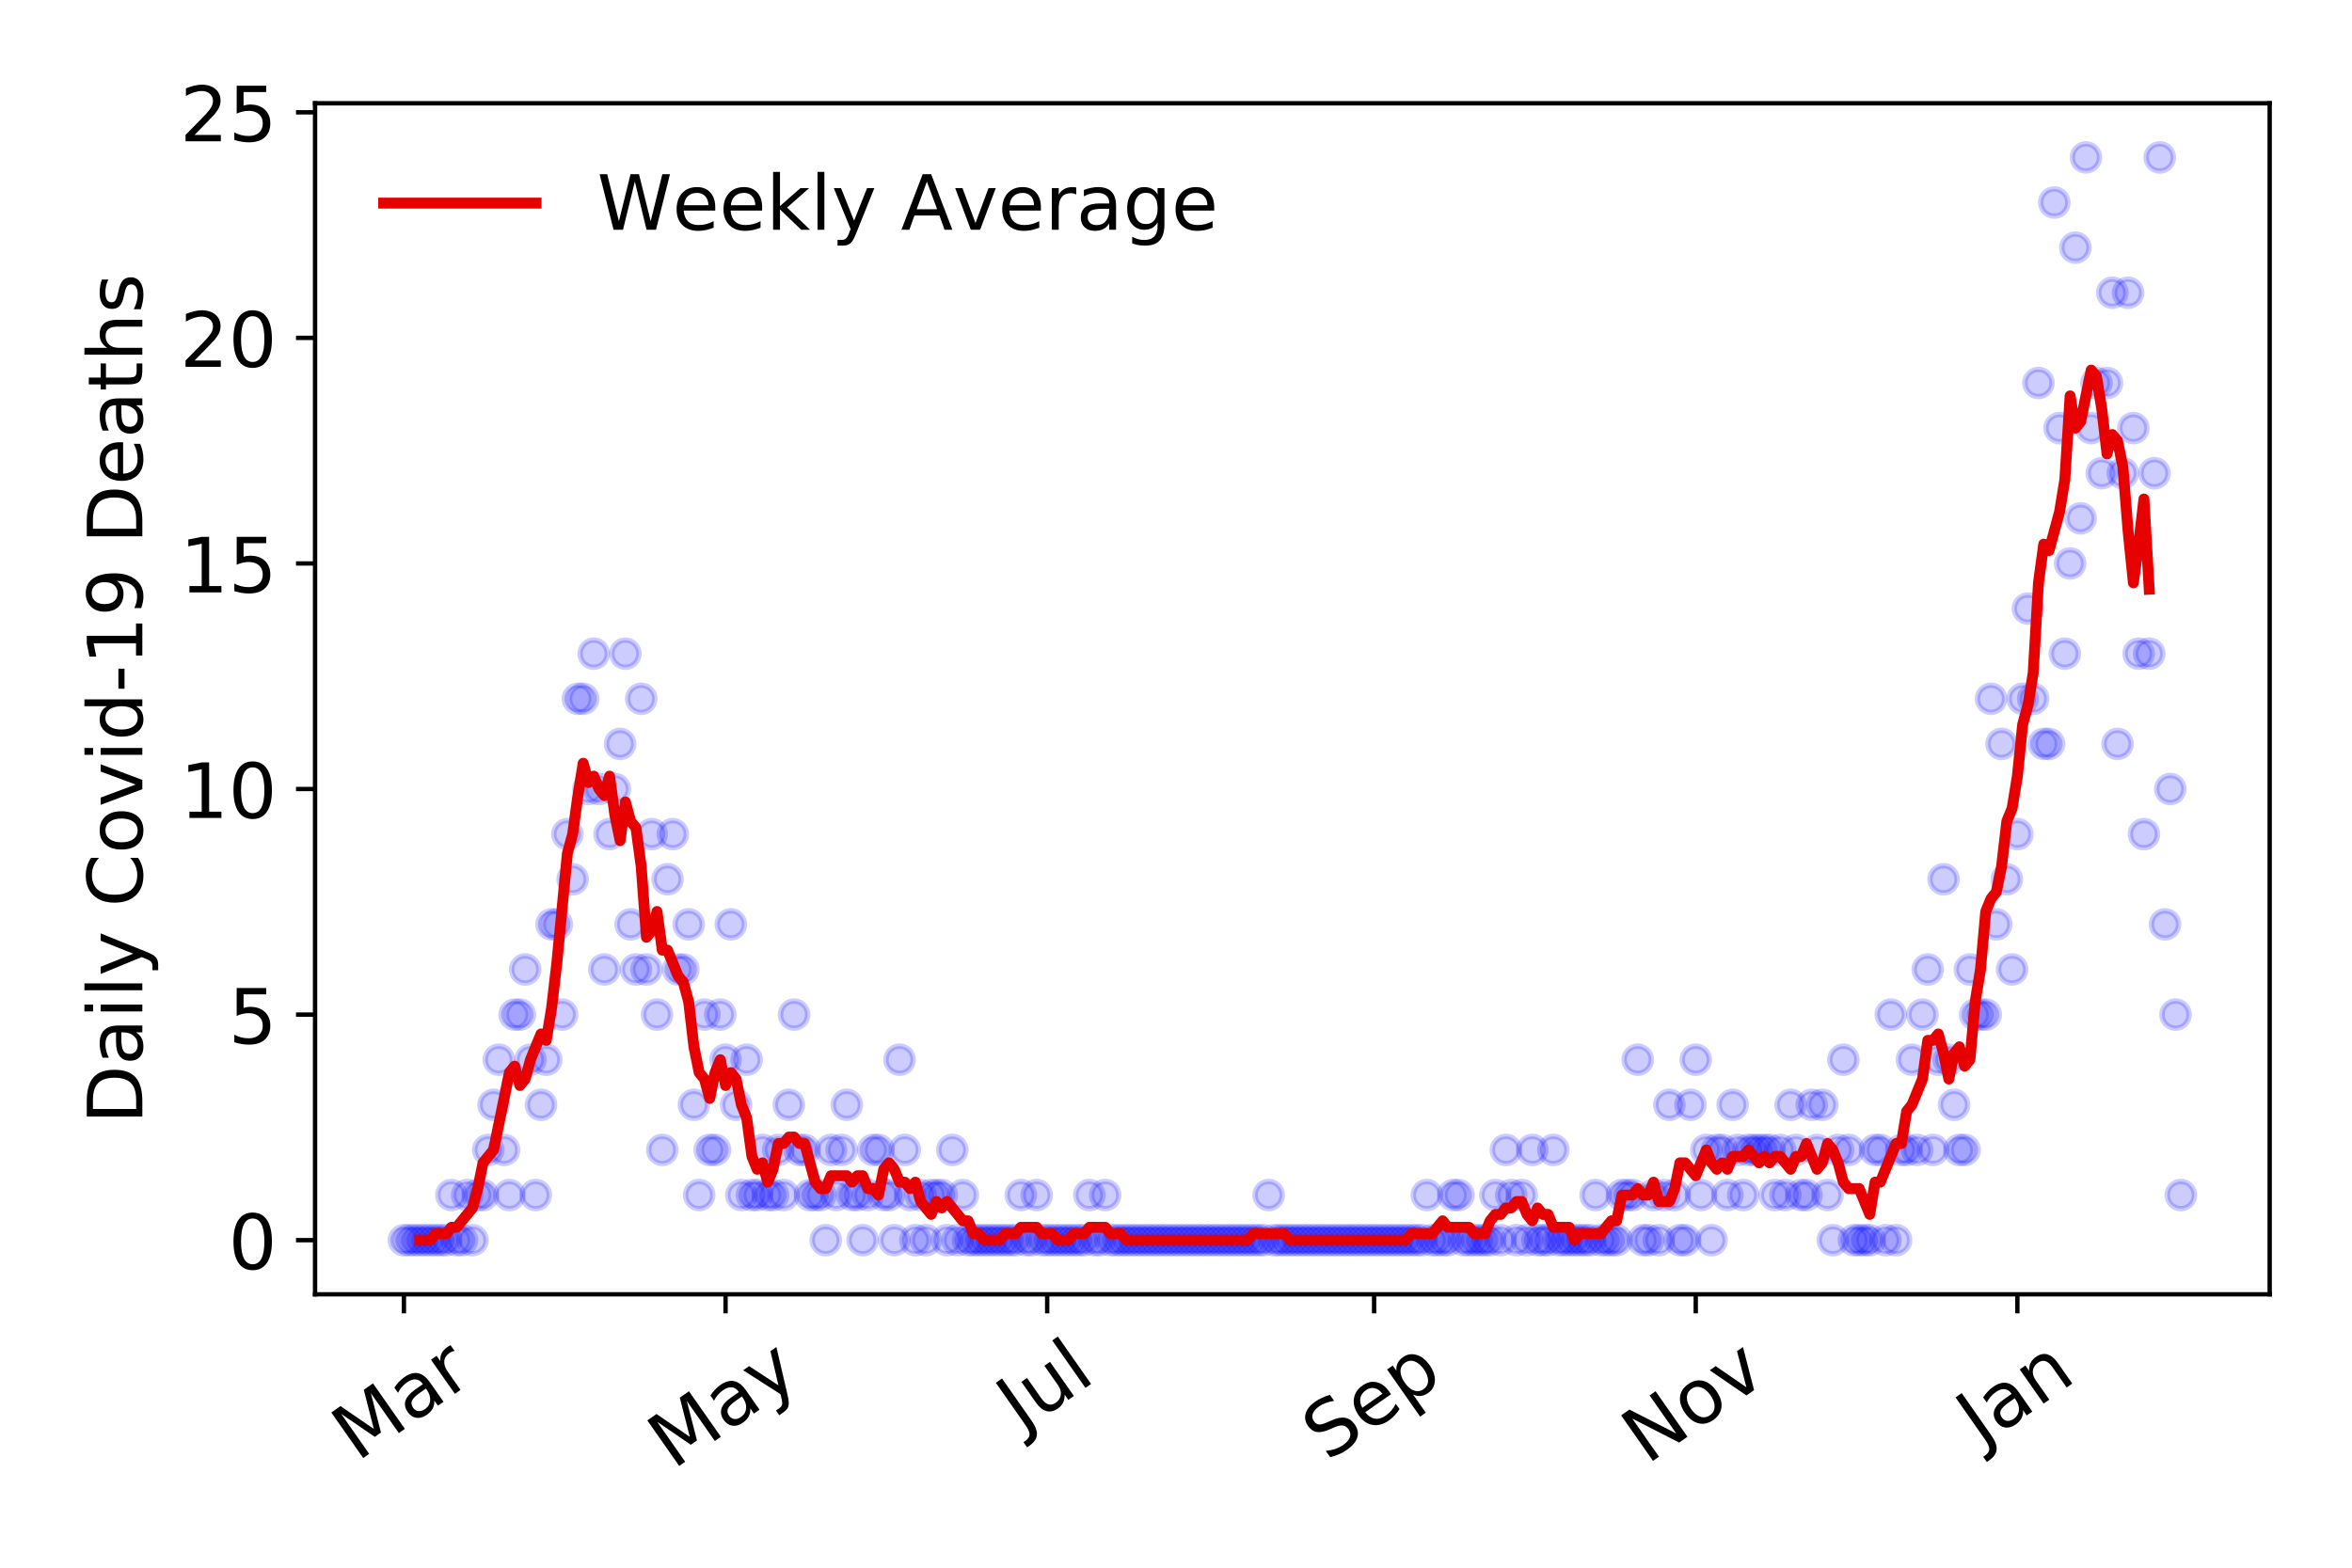 <?xml version="1.0" encoding="utf-8" standalone="no"?>
<!DOCTYPE svg PUBLIC "-//W3C//DTD SVG 1.1//EN"
  "http://www.w3.org/Graphics/SVG/1.1/DTD/svg11.dtd">
<!-- Created with matplotlib (https://matplotlib.org/) -->
<svg height="288pt" version="1.1" viewBox="0 0 432 288" width="432pt" xmlns="http://www.w3.org/2000/svg" xmlns:xlink="http://www.w3.org/1999/xlink">
 <defs>
  <style type="text/css">
*{stroke-linecap:butt;stroke-linejoin:round;}
  </style>
 </defs>
 <g id="figure_1">
  <g id="patch_1">
   <path d="M 0 288 
L 432 288 
L 432 0 
L 0 0 
z
" style="fill:#ffffff;"/>
  </g>
  <g id="axes_1">
   <g id="patch_2">
    <path d="M 57.87 237.778 
L 416.88 237.778 
L 416.88 18.973 
L 57.87 18.973 
z
" style="fill:#ffffff;"/>
   </g>
   <g id="matplotlib.axis_1">
    <g id="xtick_1">
     <g id="line2d_1">
      <defs>
       <path d="M 0 0 
L 0 3.5 
" id="m98ec22b37e" style="stroke:#000000;stroke-width:0.8;"/>
      </defs>
      <g>
       <use style="stroke:#000000;stroke-width:0.8;" x="74.189" xlink:href="#m98ec22b37e" y="237.778"/>
      </g>
     </g>
     <g id="text_1">
      <!-- Mar -->
      <defs>
       <path d="M 9.812 72.906 
L 24.516 72.906 
L 43.109 23.297 
L 61.812 72.906 
L 76.516 72.906 
L 76.516 0 
L 66.891 0 
L 66.891 64.016 
L 48.094 14.016 
L 38.188 14.016 
L 19.391 64.016 
L 19.391 0 
L 9.812 0 
z
" id="DejaVuSans-77"/>
       <path d="M 34.281 27.484 
Q 23.391 27.484 19.188 25 
Q 14.984 22.516 14.984 16.5 
Q 14.984 11.719 18.141 8.906 
Q 21.297 6.109 26.703 6.109 
Q 34.188 6.109 38.703 11.406 
Q 43.219 16.703 43.219 25.484 
L 43.219 27.484 
z
M 52.203 31.203 
L 52.203 0 
L 43.219 0 
L 43.219 8.297 
Q 40.141 3.328 35.547 0.953 
Q 30.953 -1.422 24.312 -1.422 
Q 15.922 -1.422 10.953 3.297 
Q 6 8.016 6 15.922 
Q 6 25.141 12.172 29.828 
Q 18.359 34.516 30.609 34.516 
L 43.219 34.516 
L 43.219 35.406 
Q 43.219 41.609 39.141 45 
Q 35.062 48.391 27.688 48.391 
Q 23 48.391 18.547 47.266 
Q 14.109 46.141 10.016 43.891 
L 10.016 52.203 
Q 14.938 54.109 19.578 55.047 
Q 24.219 56 28.609 56 
Q 40.484 56 46.344 49.844 
Q 52.203 43.703 52.203 31.203 
z
" id="DejaVuSans-97"/>
       <path d="M 41.109 46.297 
Q 39.594 47.172 37.812 47.578 
Q 36.031 48 33.891 48 
Q 26.266 48 22.188 43.047 
Q 18.109 38.094 18.109 28.812 
L 18.109 0 
L 9.078 0 
L 9.078 54.688 
L 18.109 54.688 
L 18.109 46.188 
Q 20.953 51.172 25.484 53.578 
Q 30.031 56 36.531 56 
Q 37.453 56 38.578 55.875 
Q 39.703 55.766 41.062 55.516 
z
" id="DejaVuSans-114"/>
      </defs>
      <g transform="translate(65.586 268.643)rotate(-35)scale(0.14 -0.14)">
       <use xlink:href="#DejaVuSans-77"/>
       <use x="86.279" xlink:href="#DejaVuSans-97"/>
       <use x="147.559" xlink:href="#DejaVuSans-114"/>
      </g>
     </g>
    </g>
    <g id="xtick_2">
     <g id="line2d_2">
      <g>
       <use style="stroke:#000000;stroke-width:0.8;" x="133.265" xlink:href="#m98ec22b37e" y="237.778"/>
      </g>
     </g>
     <g id="text_2">
      <!-- May -->
      <defs>
       <path d="M 32.172 -5.078 
Q 28.375 -14.844 24.75 -17.812 
Q 21.141 -20.797 15.094 -20.797 
L 7.906 -20.797 
L 7.906 -13.281 
L 13.188 -13.281 
Q 16.891 -13.281 18.938 -11.516 
Q 21 -9.766 23.484 -3.219 
L 25.094 0.875 
L 2.984 54.688 
L 12.5 54.688 
L 29.594 11.922 
L 46.688 54.688 
L 56.203 54.688 
z
" id="DejaVuSans-121"/>
      </defs>
      <g transform="translate(123.626 270.094)rotate(-35)scale(0.14 -0.14)">
       <use xlink:href="#DejaVuSans-77"/>
       <use x="86.279" xlink:href="#DejaVuSans-97"/>
       <use x="147.559" xlink:href="#DejaVuSans-121"/>
      </g>
     </g>
    </g>
    <g id="xtick_3">
     <g id="line2d_3">
      <g>
       <use style="stroke:#000000;stroke-width:0.8;" x="192.341" xlink:href="#m98ec22b37e" y="237.778"/>
      </g>
     </g>
     <g id="text_3">
      <!-- Jul -->
      <defs>
       <path d="M 9.812 72.906 
L 19.672 72.906 
L 19.672 5.078 
Q 19.672 -8.109 14.672 -14.062 
Q 9.672 -20.016 -1.422 -20.016 
L -5.172 -20.016 
L -5.172 -11.719 
L -2.094 -11.719 
Q 4.438 -11.719 7.125 -8.047 
Q 9.812 -4.391 9.812 5.078 
z
" id="DejaVuSans-74"/>
       <path d="M 8.5 21.578 
L 8.5 54.688 
L 17.484 54.688 
L 17.484 21.922 
Q 17.484 14.156 20.5 10.266 
Q 23.531 6.391 29.594 6.391 
Q 36.859 6.391 41.078 11.031 
Q 45.312 15.672 45.312 23.688 
L 45.312 54.688 
L 54.297 54.688 
L 54.297 0 
L 45.312 0 
L 45.312 8.406 
Q 42.047 3.422 37.719 1 
Q 33.406 -1.422 27.688 -1.422 
Q 18.266 -1.422 13.375 4.438 
Q 8.5 10.297 8.5 21.578 
z
M 31.109 56 
z
" id="DejaVuSans-117"/>
       <path d="M 9.422 75.984 
L 18.406 75.984 
L 18.406 0 
L 9.422 0 
z
" id="DejaVuSans-108"/>
      </defs>
      <g transform="translate(187.639 263.181)rotate(-35)scale(0.14 -0.14)">
       <use xlink:href="#DejaVuSans-74"/>
       <use x="29.492" xlink:href="#DejaVuSans-117"/>
       <use x="92.871" xlink:href="#DejaVuSans-108"/>
      </g>
     </g>
    </g>
    <g id="xtick_4">
     <g id="line2d_4">
      <g>
       <use style="stroke:#000000;stroke-width:0.8;" x="252.386" xlink:href="#m98ec22b37e" y="237.778"/>
      </g>
     </g>
     <g id="text_4">
      <!-- Sep -->
      <defs>
       <path d="M 53.516 70.516 
L 53.516 60.891 
Q 47.906 63.578 42.922 64.891 
Q 37.938 66.219 33.297 66.219 
Q 25.25 66.219 20.875 63.094 
Q 16.5 59.969 16.5 54.203 
Q 16.5 49.359 19.406 46.891 
Q 22.312 44.438 30.422 42.922 
L 36.375 41.703 
Q 47.406 39.594 52.656 34.297 
Q 57.906 29 57.906 20.125 
Q 57.906 9.516 50.797 4.047 
Q 43.703 -1.422 29.984 -1.422 
Q 24.812 -1.422 18.969 -0.25 
Q 13.141 0.922 6.891 3.219 
L 6.891 13.375 
Q 12.891 10.016 18.656 8.297 
Q 24.422 6.594 29.984 6.594 
Q 38.422 6.594 43.016 9.906 
Q 47.609 13.234 47.609 19.391 
Q 47.609 24.75 44.312 27.781 
Q 41.016 30.812 33.5 32.328 
L 27.484 33.5 
Q 16.453 35.688 11.516 40.375 
Q 6.594 45.062 6.594 53.422 
Q 6.594 63.094 13.406 68.656 
Q 20.219 74.219 32.172 74.219 
Q 37.312 74.219 42.625 73.281 
Q 47.953 72.359 53.516 70.516 
z
" id="DejaVuSans-83"/>
       <path d="M 56.203 29.594 
L 56.203 25.203 
L 14.891 25.203 
Q 15.484 15.922 20.484 11.062 
Q 25.484 6.203 34.422 6.203 
Q 39.594 6.203 44.453 7.469 
Q 49.312 8.734 54.109 11.281 
L 54.109 2.781 
Q 49.266 0.734 44.188 -0.344 
Q 39.109 -1.422 33.891 -1.422 
Q 20.797 -1.422 13.156 6.188 
Q 5.516 13.812 5.516 26.812 
Q 5.516 40.234 12.766 48.109 
Q 20.016 56 32.328 56 
Q 43.359 56 49.781 48.891 
Q 56.203 41.797 56.203 29.594 
z
M 47.219 32.234 
Q 47.125 39.594 43.094 43.984 
Q 39.062 48.391 32.422 48.391 
Q 24.906 48.391 20.391 44.141 
Q 15.875 39.891 15.188 32.172 
z
" id="DejaVuSans-101"/>
       <path d="M 18.109 8.203 
L 18.109 -20.797 
L 9.078 -20.797 
L 9.078 54.688 
L 18.109 54.688 
L 18.109 46.391 
Q 20.953 51.266 25.266 53.625 
Q 29.594 56 35.594 56 
Q 45.562 56 51.781 48.094 
Q 58.016 40.188 58.016 27.297 
Q 58.016 14.406 51.781 6.484 
Q 45.562 -1.422 35.594 -1.422 
Q 29.594 -1.422 25.266 0.953 
Q 20.953 3.328 18.109 8.203 
z
M 48.688 27.297 
Q 48.688 37.203 44.609 42.844 
Q 40.531 48.484 33.406 48.484 
Q 26.266 48.484 22.188 42.844 
Q 18.109 37.203 18.109 27.297 
Q 18.109 17.391 22.188 11.75 
Q 26.266 6.109 33.406 6.109 
Q 40.531 6.109 44.609 11.75 
Q 48.688 17.391 48.688 27.297 
z
" id="DejaVuSans-112"/>
      </defs>
      <g transform="translate(243.793 268.629)rotate(-35)scale(0.14 -0.14)">
       <use xlink:href="#DejaVuSans-83"/>
       <use x="63.477" xlink:href="#DejaVuSans-101"/>
       <use x="125" xlink:href="#DejaVuSans-112"/>
      </g>
     </g>
    </g>
    <g id="xtick_5">
     <g id="line2d_5">
      <g>
       <use style="stroke:#000000;stroke-width:0.8;" x="311.463" xlink:href="#m98ec22b37e" y="237.778"/>
      </g>
     </g>
     <g id="text_5">
      <!-- Nov -->
      <defs>
       <path d="M 9.812 72.906 
L 23.094 72.906 
L 55.422 11.922 
L 55.422 72.906 
L 64.984 72.906 
L 64.984 0 
L 51.703 0 
L 19.391 60.984 
L 19.391 0 
L 9.812 0 
z
" id="DejaVuSans-78"/>
       <path d="M 30.609 48.391 
Q 23.391 48.391 19.188 42.75 
Q 14.984 37.109 14.984 27.297 
Q 14.984 17.484 19.156 11.844 
Q 23.344 6.203 30.609 6.203 
Q 37.797 6.203 41.984 11.859 
Q 46.188 17.531 46.188 27.297 
Q 46.188 37.016 41.984 42.703 
Q 37.797 48.391 30.609 48.391 
z
M 30.609 56 
Q 42.328 56 49.016 48.375 
Q 55.719 40.766 55.719 27.297 
Q 55.719 13.875 49.016 6.219 
Q 42.328 -1.422 30.609 -1.422 
Q 18.844 -1.422 12.172 6.219 
Q 5.516 13.875 5.516 27.297 
Q 5.516 40.766 12.172 48.375 
Q 18.844 56 30.609 56 
z
" id="DejaVuSans-111"/>
       <path d="M 2.984 54.688 
L 12.5 54.688 
L 29.594 8.797 
L 46.688 54.688 
L 56.203 54.688 
L 35.688 0 
L 23.484 0 
z
" id="DejaVuSans-118"/>
      </defs>
      <g transform="translate(302.486 269.166)rotate(-35)scale(0.14 -0.14)">
       <use xlink:href="#DejaVuSans-78"/>
       <use x="74.805" xlink:href="#DejaVuSans-111"/>
       <use x="135.986" xlink:href="#DejaVuSans-118"/>
      </g>
     </g>
    </g>
    <g id="xtick_6">
     <g id="line2d_6">
      <g>
       <use style="stroke:#000000;stroke-width:0.8;" x="370.539" xlink:href="#m98ec22b37e" y="237.778"/>
      </g>
     </g>
     <g id="text_6">
      <!-- Jan -->
      <defs>
       <path d="M 54.891 33.016 
L 54.891 0 
L 45.906 0 
L 45.906 32.719 
Q 45.906 40.484 42.875 44.328 
Q 39.844 48.188 33.797 48.188 
Q 26.516 48.188 22.312 43.547 
Q 18.109 38.922 18.109 30.906 
L 18.109 0 
L 9.078 0 
L 9.078 54.688 
L 18.109 54.688 
L 18.109 46.188 
Q 21.344 51.125 25.703 53.562 
Q 30.078 56 35.797 56 
Q 45.219 56 50.047 50.172 
Q 54.891 44.344 54.891 33.016 
z
" id="DejaVuSans-110"/>
      </defs>
      <g transform="translate(363.915 265.871)rotate(-35)scale(0.14 -0.14)">
       <use xlink:href="#DejaVuSans-74"/>
       <use x="29.492" xlink:href="#DejaVuSans-97"/>
       <use x="90.771" xlink:href="#DejaVuSans-110"/>
      </g>
     </g>
    </g>
   </g>
   <g id="matplotlib.axis_2">
    <g id="ytick_1">
     <g id="line2d_7">
      <defs>
       <path d="M 0 0 
L -3.5 0 
" id="m9663d2aa30" style="stroke:#000000;stroke-width:0.8;"/>
      </defs>
      <g>
       <use style="stroke:#000000;stroke-width:0.8;" x="57.87" xlink:href="#m9663d2aa30" y="227.832"/>
      </g>
     </g>
     <g id="text_7">
      <!-- 0 -->
      <defs>
       <path d="M 31.781 66.406 
Q 24.172 66.406 20.328 58.906 
Q 16.5 51.422 16.5 36.375 
Q 16.5 21.391 20.328 13.891 
Q 24.172 6.391 31.781 6.391 
Q 39.453 6.391 43.281 13.891 
Q 47.125 21.391 47.125 36.375 
Q 47.125 51.422 43.281 58.906 
Q 39.453 66.406 31.781 66.406 
z
M 31.781 74.219 
Q 44.047 74.219 50.516 64.516 
Q 56.984 54.828 56.984 36.375 
Q 56.984 17.969 50.516 8.266 
Q 44.047 -1.422 31.781 -1.422 
Q 19.531 -1.422 13.062 8.266 
Q 6.594 17.969 6.594 36.375 
Q 6.594 54.828 13.062 64.516 
Q 19.531 74.219 31.781 74.219 
z
" id="DejaVuSans-48"/>
      </defs>
      <g transform="translate(41.962 233.151)scale(0.14 -0.14)">
       <use xlink:href="#DejaVuSans-48"/>
      </g>
     </g>
    </g>
    <g id="ytick_2">
     <g id="line2d_8">
      <g>
       <use style="stroke:#000000;stroke-width:0.8;" x="57.87" xlink:href="#m9663d2aa30" y="186.392"/>
      </g>
     </g>
     <g id="text_8">
      <!-- 5 -->
      <defs>
       <path d="M 10.797 72.906 
L 49.516 72.906 
L 49.516 64.594 
L 19.828 64.594 
L 19.828 46.734 
Q 21.969 47.469 24.109 47.828 
Q 26.266 48.188 28.422 48.188 
Q 40.625 48.188 47.75 41.5 
Q 54.891 34.812 54.891 23.391 
Q 54.891 11.625 47.562 5.094 
Q 40.234 -1.422 26.906 -1.422 
Q 22.312 -1.422 17.547 -0.641 
Q 12.797 0.141 7.719 1.703 
L 7.719 11.625 
Q 12.109 9.234 16.797 8.062 
Q 21.484 6.891 26.703 6.891 
Q 35.156 6.891 40.078 11.328 
Q 45.016 15.766 45.016 23.391 
Q 45.016 31 40.078 35.438 
Q 35.156 39.891 26.703 39.891 
Q 22.75 39.891 18.812 39.016 
Q 14.891 38.141 10.797 36.281 
z
" id="DejaVuSans-53"/>
      </defs>
      <g transform="translate(41.962 191.711)scale(0.14 -0.14)">
       <use xlink:href="#DejaVuSans-53"/>
      </g>
     </g>
    </g>
    <g id="ytick_3">
     <g id="line2d_9">
      <g>
       <use style="stroke:#000000;stroke-width:0.8;" x="57.87" xlink:href="#m9663d2aa30" y="144.952"/>
      </g>
     </g>
     <g id="text_9">
      <!-- 10 -->
      <defs>
       <path d="M 12.406 8.297 
L 28.516 8.297 
L 28.516 63.922 
L 10.984 60.406 
L 10.984 69.391 
L 28.422 72.906 
L 38.281 72.906 
L 38.281 8.297 
L 54.391 8.297 
L 54.391 0 
L 12.406 0 
z
" id="DejaVuSans-49"/>
      </defs>
      <g transform="translate(33.055 150.271)scale(0.14 -0.14)">
       <use xlink:href="#DejaVuSans-49"/>
       <use x="63.623" xlink:href="#DejaVuSans-48"/>
      </g>
     </g>
    </g>
    <g id="ytick_4">
     <g id="line2d_10">
      <g>
       <use style="stroke:#000000;stroke-width:0.8;" x="57.87" xlink:href="#m9663d2aa30" y="103.511"/>
      </g>
     </g>
     <g id="text_10">
      <!-- 15 -->
      <g transform="translate(33.055 108.83)scale(0.14 -0.14)">
       <use xlink:href="#DejaVuSans-49"/>
       <use x="63.623" xlink:href="#DejaVuSans-53"/>
      </g>
     </g>
    </g>
    <g id="ytick_5">
     <g id="line2d_11">
      <g>
       <use style="stroke:#000000;stroke-width:0.8;" x="57.87" xlink:href="#m9663d2aa30" y="62.071"/>
      </g>
     </g>
     <g id="text_11">
      <!-- 20 -->
      <defs>
       <path d="M 19.188 8.297 
L 53.609 8.297 
L 53.609 0 
L 7.328 0 
L 7.328 8.297 
Q 12.938 14.109 22.625 23.891 
Q 32.328 33.688 34.812 36.531 
Q 39.547 41.844 41.422 45.531 
Q 43.312 49.219 43.312 52.781 
Q 43.312 58.594 39.234 62.25 
Q 35.156 65.922 28.609 65.922 
Q 23.969 65.922 18.812 64.312 
Q 13.672 62.703 7.812 59.422 
L 7.812 69.391 
Q 13.766 71.781 18.938 73 
Q 24.125 74.219 28.422 74.219 
Q 39.75 74.219 46.484 68.547 
Q 53.219 62.891 53.219 53.422 
Q 53.219 48.922 51.531 44.891 
Q 49.859 40.875 45.406 35.406 
Q 44.188 33.984 37.641 27.219 
Q 31.109 20.453 19.188 8.297 
z
" id="DejaVuSans-50"/>
      </defs>
      <g transform="translate(33.055 67.39)scale(0.14 -0.14)">
       <use xlink:href="#DejaVuSans-50"/>
       <use x="63.623" xlink:href="#DejaVuSans-48"/>
      </g>
     </g>
    </g>
    <g id="ytick_6">
     <g id="line2d_12">
      <g>
       <use style="stroke:#000000;stroke-width:0.8;" x="57.87" xlink:href="#m9663d2aa30" y="20.63"/>
      </g>
     </g>
     <g id="text_12">
      <!-- 25 -->
      <g transform="translate(33.055 25.949)scale(0.14 -0.14)">
       <use xlink:href="#DejaVuSans-50"/>
       <use x="63.623" xlink:href="#DejaVuSans-53"/>
      </g>
     </g>
    </g>
    <g id="text_13">
     <!-- Daily Covid-19 Deaths -->
     <defs>
      <path d="M 19.672 64.797 
L 19.672 8.109 
L 31.594 8.109 
Q 46.688 8.109 53.688 14.938 
Q 60.688 21.781 60.688 36.531 
Q 60.688 51.172 53.688 57.984 
Q 46.688 64.797 31.594 64.797 
z
M 9.812 72.906 
L 30.078 72.906 
Q 51.266 72.906 61.172 64.094 
Q 71.094 55.281 71.094 36.531 
Q 71.094 17.672 61.125 8.828 
Q 51.172 0 30.078 0 
L 9.812 0 
z
" id="DejaVuSans-68"/>
      <path d="M 9.422 54.688 
L 18.406 54.688 
L 18.406 0 
L 9.422 0 
z
M 9.422 75.984 
L 18.406 75.984 
L 18.406 64.594 
L 9.422 64.594 
z
" id="DejaVuSans-105"/>
      <path id="DejaVuSans-32"/>
      <path d="M 64.406 67.281 
L 64.406 56.891 
Q 59.422 61.531 53.781 63.812 
Q 48.141 66.109 41.797 66.109 
Q 29.297 66.109 22.656 58.469 
Q 16.016 50.828 16.016 36.375 
Q 16.016 21.969 22.656 14.328 
Q 29.297 6.688 41.797 6.688 
Q 48.141 6.688 53.781 8.984 
Q 59.422 11.281 64.406 15.922 
L 64.406 5.609 
Q 59.234 2.094 53.438 0.328 
Q 47.656 -1.422 41.219 -1.422 
Q 24.656 -1.422 15.125 8.703 
Q 5.609 18.844 5.609 36.375 
Q 5.609 53.953 15.125 64.078 
Q 24.656 74.219 41.219 74.219 
Q 47.75 74.219 53.531 72.484 
Q 59.328 70.75 64.406 67.281 
z
" id="DejaVuSans-67"/>
      <path d="M 45.406 46.391 
L 45.406 75.984 
L 54.391 75.984 
L 54.391 0 
L 45.406 0 
L 45.406 8.203 
Q 42.578 3.328 38.25 0.953 
Q 33.938 -1.422 27.875 -1.422 
Q 17.969 -1.422 11.734 6.484 
Q 5.516 14.406 5.516 27.297 
Q 5.516 40.188 11.734 48.094 
Q 17.969 56 27.875 56 
Q 33.938 56 38.25 53.625 
Q 42.578 51.266 45.406 46.391 
z
M 14.797 27.297 
Q 14.797 17.391 18.875 11.75 
Q 22.953 6.109 30.078 6.109 
Q 37.203 6.109 41.297 11.75 
Q 45.406 17.391 45.406 27.297 
Q 45.406 37.203 41.297 42.844 
Q 37.203 48.484 30.078 48.484 
Q 22.953 48.484 18.875 42.844 
Q 14.797 37.203 14.797 27.297 
z
" id="DejaVuSans-100"/>
      <path d="M 4.891 31.391 
L 31.203 31.391 
L 31.203 23.391 
L 4.891 23.391 
z
" id="DejaVuSans-45"/>
      <path d="M 10.984 1.516 
L 10.984 10.5 
Q 14.703 8.734 18.5 7.812 
Q 22.312 6.891 25.984 6.891 
Q 35.75 6.891 40.891 13.453 
Q 46.047 20.016 46.781 33.406 
Q 43.953 29.203 39.594 26.953 
Q 35.25 24.703 29.984 24.703 
Q 19.047 24.703 12.672 31.312 
Q 6.297 37.938 6.297 49.422 
Q 6.297 60.641 12.938 67.422 
Q 19.578 74.219 30.609 74.219 
Q 43.266 74.219 49.922 64.516 
Q 56.594 54.828 56.594 36.375 
Q 56.594 19.141 48.406 8.859 
Q 40.234 -1.422 26.422 -1.422 
Q 22.703 -1.422 18.891 -0.688 
Q 15.094 0.047 10.984 1.516 
z
M 30.609 32.422 
Q 37.25 32.422 41.125 36.953 
Q 45.016 41.5 45.016 49.422 
Q 45.016 57.281 41.125 61.844 
Q 37.25 66.406 30.609 66.406 
Q 23.969 66.406 20.094 61.844 
Q 16.219 57.281 16.219 49.422 
Q 16.219 41.5 20.094 36.953 
Q 23.969 32.422 30.609 32.422 
z
" id="DejaVuSans-57"/>
      <path d="M 18.312 70.219 
L 18.312 54.688 
L 36.812 54.688 
L 36.812 47.703 
L 18.312 47.703 
L 18.312 18.016 
Q 18.312 11.328 20.141 9.422 
Q 21.969 7.516 27.594 7.516 
L 36.812 7.516 
L 36.812 0 
L 27.594 0 
Q 17.188 0 13.234 3.875 
Q 9.281 7.766 9.281 18.016 
L 9.281 47.703 
L 2.688 47.703 
L 2.688 54.688 
L 9.281 54.688 
L 9.281 70.219 
z
" id="DejaVuSans-116"/>
      <path d="M 54.891 33.016 
L 54.891 0 
L 45.906 0 
L 45.906 32.719 
Q 45.906 40.484 42.875 44.328 
Q 39.844 48.188 33.797 48.188 
Q 26.516 48.188 22.312 43.547 
Q 18.109 38.922 18.109 30.906 
L 18.109 0 
L 9.078 0 
L 9.078 75.984 
L 18.109 75.984 
L 18.109 46.188 
Q 21.344 51.125 25.703 53.562 
Q 30.078 56 35.797 56 
Q 45.219 56 50.047 50.172 
Q 54.891 44.344 54.891 33.016 
z
" id="DejaVuSans-104"/>
      <path d="M 44.281 53.078 
L 44.281 44.578 
Q 40.484 46.531 36.375 47.5 
Q 32.281 48.484 27.875 48.484 
Q 21.188 48.484 17.844 46.438 
Q 14.5 44.391 14.5 40.281 
Q 14.5 37.156 16.891 35.375 
Q 19.281 33.594 26.516 31.984 
L 29.594 31.297 
Q 39.156 29.25 43.188 25.516 
Q 47.219 21.781 47.219 15.094 
Q 47.219 7.469 41.188 3.016 
Q 35.156 -1.422 24.609 -1.422 
Q 20.219 -1.422 15.453 -0.562 
Q 10.688 0.297 5.422 2 
L 5.422 11.281 
Q 10.406 8.688 15.234 7.391 
Q 20.062 6.109 24.812 6.109 
Q 31.156 6.109 34.562 8.281 
Q 37.984 10.453 37.984 14.406 
Q 37.984 18.062 35.516 20.016 
Q 33.062 21.969 24.703 23.781 
L 21.578 24.516 
Q 13.234 26.266 9.516 29.906 
Q 5.812 33.547 5.812 39.891 
Q 5.812 47.609 11.281 51.797 
Q 16.75 56 26.812 56 
Q 31.781 56 36.172 55.266 
Q 40.578 54.547 44.281 53.078 
z
" id="DejaVuSans-115"/>
     </defs>
     <g transform="translate(26.143 206.487)rotate(-90)scale(0.14 -0.14)">
      <use xlink:href="#DejaVuSans-68"/>
      <use x="77.002" xlink:href="#DejaVuSans-97"/>
      <use x="138.281" xlink:href="#DejaVuSans-105"/>
      <use x="166.064" xlink:href="#DejaVuSans-108"/>
      <use x="193.848" xlink:href="#DejaVuSans-121"/>
      <use x="253.027" xlink:href="#DejaVuSans-32"/>
      <use x="284.814" xlink:href="#DejaVuSans-67"/>
      <use x="354.639" xlink:href="#DejaVuSans-111"/>
      <use x="415.82" xlink:href="#DejaVuSans-118"/>
      <use x="475" xlink:href="#DejaVuSans-105"/>
      <use x="502.783" xlink:href="#DejaVuSans-100"/>
      <use x="566.26" xlink:href="#DejaVuSans-45"/>
      <use x="602.344" xlink:href="#DejaVuSans-49"/>
      <use x="665.967" xlink:href="#DejaVuSans-57"/>
      <use x="729.59" xlink:href="#DejaVuSans-32"/>
      <use x="761.377" xlink:href="#DejaVuSans-68"/>
      <use x="838.379" xlink:href="#DejaVuSans-101"/>
      <use x="899.902" xlink:href="#DejaVuSans-97"/>
      <use x="961.182" xlink:href="#DejaVuSans-116"/>
      <use x="1000.391" xlink:href="#DejaVuSans-104"/>
      <use x="1063.77" xlink:href="#DejaVuSans-115"/>
     </g>
    </g>
   </g>
   <g id="line2d_13">
    <defs>
     <path d="M 0 2.5 
C 0.663 2.5 1.299 2.237 1.768 1.768 
C 2.237 1.299 2.5 0.663 2.5 0 
C 2.5 -0.663 2.237 -1.299 1.768 -1.768 
C 1.299 -2.237 0.663 -2.5 0 -2.5 
C -0.663 -2.5 -1.299 -2.237 -1.768 -1.768 
C -2.237 -1.299 -2.5 -0.663 -2.5 0 
C -2.5 0.663 -2.237 1.299 -1.768 1.768 
C -1.299 2.237 -0.663 2.5 0 2.5 
z
" id="m4bb0c2f959" style="stroke:#0000ff;stroke-opacity:0.2;"/>
    </defs>
    <g clip-path="url(#p6fb9214b1d)">
     <use style="fill:#0000ff;fill-opacity:0.2;stroke:#0000ff;stroke-opacity:0.2;" x="74.189" xlink:href="#m4bb0c2f959" y="227.832"/>
     <use style="fill:#0000ff;fill-opacity:0.2;stroke:#0000ff;stroke-opacity:0.2;" x="75.157" xlink:href="#m4bb0c2f959" y="227.832"/>
     <use style="fill:#0000ff;fill-opacity:0.2;stroke:#0000ff;stroke-opacity:0.2;" x="76.126" xlink:href="#m4bb0c2f959" y="227.832"/>
     <use style="fill:#0000ff;fill-opacity:0.2;stroke:#0000ff;stroke-opacity:0.2;" x="77.094" xlink:href="#m4bb0c2f959" y="227.832"/>
     <use style="fill:#0000ff;fill-opacity:0.2;stroke:#0000ff;stroke-opacity:0.2;" x="78.062" xlink:href="#m4bb0c2f959" y="227.832"/>
     <use style="fill:#0000ff;fill-opacity:0.2;stroke:#0000ff;stroke-opacity:0.2;" x="79.031" xlink:href="#m4bb0c2f959" y="227.832"/>
     <use style="fill:#0000ff;fill-opacity:0.2;stroke:#0000ff;stroke-opacity:0.2;" x="79.999" xlink:href="#m4bb0c2f959" y="227.832"/>
     <use style="fill:#0000ff;fill-opacity:0.2;stroke:#0000ff;stroke-opacity:0.2;" x="80.968" xlink:href="#m4bb0c2f959" y="227.832"/>
     <use style="fill:#0000ff;fill-opacity:0.2;stroke:#0000ff;stroke-opacity:0.2;" x="81.936" xlink:href="#m4bb0c2f959" y="227.832"/>
     <use style="fill:#0000ff;fill-opacity:0.2;stroke:#0000ff;stroke-opacity:0.2;" x="82.905" xlink:href="#m4bb0c2f959" y="219.544"/>
     <use style="fill:#0000ff;fill-opacity:0.2;stroke:#0000ff;stroke-opacity:0.2;" x="83.873" xlink:href="#m4bb0c2f959" y="227.832"/>
     <use style="fill:#0000ff;fill-opacity:0.2;stroke:#0000ff;stroke-opacity:0.2;" x="84.842" xlink:href="#m4bb0c2f959" y="227.832"/>
     <use style="fill:#0000ff;fill-opacity:0.2;stroke:#0000ff;stroke-opacity:0.2;" x="85.81" xlink:href="#m4bb0c2f959" y="219.544"/>
     <use style="fill:#0000ff;fill-opacity:0.2;stroke:#0000ff;stroke-opacity:0.2;" x="86.779" xlink:href="#m4bb0c2f959" y="227.832"/>
     <use style="fill:#0000ff;fill-opacity:0.2;stroke:#0000ff;stroke-opacity:0.2;" x="87.747" xlink:href="#m4bb0c2f959" y="219.544"/>
     <use style="fill:#0000ff;fill-opacity:0.2;stroke:#0000ff;stroke-opacity:0.2;" x="88.716" xlink:href="#m4bb0c2f959" y="219.544"/>
     <use style="fill:#0000ff;fill-opacity:0.2;stroke:#0000ff;stroke-opacity:0.2;" x="89.684" xlink:href="#m4bb0c2f959" y="211.256"/>
     <use style="fill:#0000ff;fill-opacity:0.2;stroke:#0000ff;stroke-opacity:0.2;" x="90.653" xlink:href="#m4bb0c2f959" y="202.968"/>
     <use style="fill:#0000ff;fill-opacity:0.2;stroke:#0000ff;stroke-opacity:0.2;" x="91.621" xlink:href="#m4bb0c2f959" y="194.68"/>
     <use style="fill:#0000ff;fill-opacity:0.2;stroke:#0000ff;stroke-opacity:0.2;" x="92.589" xlink:href="#m4bb0c2f959" y="211.256"/>
     <use style="fill:#0000ff;fill-opacity:0.2;stroke:#0000ff;stroke-opacity:0.2;" x="93.558" xlink:href="#m4bb0c2f959" y="219.544"/>
     <use style="fill:#0000ff;fill-opacity:0.2;stroke:#0000ff;stroke-opacity:0.2;" x="94.526" xlink:href="#m4bb0c2f959" y="186.392"/>
     <use style="fill:#0000ff;fill-opacity:0.2;stroke:#0000ff;stroke-opacity:0.2;" x="95.495" xlink:href="#m4bb0c2f959" y="186.392"/>
     <use style="fill:#0000ff;fill-opacity:0.2;stroke:#0000ff;stroke-opacity:0.2;" x="96.463" xlink:href="#m4bb0c2f959" y="178.104"/>
     <use style="fill:#0000ff;fill-opacity:0.2;stroke:#0000ff;stroke-opacity:0.2;" x="97.432" xlink:href="#m4bb0c2f959" y="194.68"/>
     <use style="fill:#0000ff;fill-opacity:0.2;stroke:#0000ff;stroke-opacity:0.2;" x="98.4" xlink:href="#m4bb0c2f959" y="219.544"/>
     <use style="fill:#0000ff;fill-opacity:0.2;stroke:#0000ff;stroke-opacity:0.2;" x="99.369" xlink:href="#m4bb0c2f959" y="202.968"/>
     <use style="fill:#0000ff;fill-opacity:0.2;stroke:#0000ff;stroke-opacity:0.2;" x="100.337" xlink:href="#m4bb0c2f959" y="194.68"/>
     <use style="fill:#0000ff;fill-opacity:0.2;stroke:#0000ff;stroke-opacity:0.2;" x="101.306" xlink:href="#m4bb0c2f959" y="169.816"/>
     <use style="fill:#0000ff;fill-opacity:0.2;stroke:#0000ff;stroke-opacity:0.2;" x="102.274" xlink:href="#m4bb0c2f959" y="169.816"/>
     <use style="fill:#0000ff;fill-opacity:0.2;stroke:#0000ff;stroke-opacity:0.2;" x="103.243" xlink:href="#m4bb0c2f959" y="186.392"/>
     <use style="fill:#0000ff;fill-opacity:0.2;stroke:#0000ff;stroke-opacity:0.2;" x="104.211" xlink:href="#m4bb0c2f959" y="153.24"/>
     <use style="fill:#0000ff;fill-opacity:0.2;stroke:#0000ff;stroke-opacity:0.2;" x="105.18" xlink:href="#m4bb0c2f959" y="161.528"/>
     <use style="fill:#0000ff;fill-opacity:0.2;stroke:#0000ff;stroke-opacity:0.2;" x="106.148" xlink:href="#m4bb0c2f959" y="128.375"/>
     <use style="fill:#0000ff;fill-opacity:0.2;stroke:#0000ff;stroke-opacity:0.2;" x="107.116" xlink:href="#m4bb0c2f959" y="128.375"/>
     <use style="fill:#0000ff;fill-opacity:0.2;stroke:#0000ff;stroke-opacity:0.2;" x="108.085" xlink:href="#m4bb0c2f959" y="144.952"/>
     <use style="fill:#0000ff;fill-opacity:0.2;stroke:#0000ff;stroke-opacity:0.2;" x="109.053" xlink:href="#m4bb0c2f959" y="120.087"/>
     <use style="fill:#0000ff;fill-opacity:0.2;stroke:#0000ff;stroke-opacity:0.2;" x="110.022" xlink:href="#m4bb0c2f959" y="144.952"/>
     <use style="fill:#0000ff;fill-opacity:0.2;stroke:#0000ff;stroke-opacity:0.2;" x="110.99" xlink:href="#m4bb0c2f959" y="178.104"/>
     <use style="fill:#0000ff;fill-opacity:0.2;stroke:#0000ff;stroke-opacity:0.2;" x="111.959" xlink:href="#m4bb0c2f959" y="153.24"/>
     <use style="fill:#0000ff;fill-opacity:0.2;stroke:#0000ff;stroke-opacity:0.2;" x="112.927" xlink:href="#m4bb0c2f959" y="144.952"/>
     <use style="fill:#0000ff;fill-opacity:0.2;stroke:#0000ff;stroke-opacity:0.2;" x="113.896" xlink:href="#m4bb0c2f959" y="136.664"/>
     <use style="fill:#0000ff;fill-opacity:0.2;stroke:#0000ff;stroke-opacity:0.2;" x="114.864" xlink:href="#m4bb0c2f959" y="120.087"/>
     <use style="fill:#0000ff;fill-opacity:0.2;stroke:#0000ff;stroke-opacity:0.2;" x="115.833" xlink:href="#m4bb0c2f959" y="169.816"/>
     <use style="fill:#0000ff;fill-opacity:0.2;stroke:#0000ff;stroke-opacity:0.2;" x="116.801" xlink:href="#m4bb0c2f959" y="178.104"/>
     <use style="fill:#0000ff;fill-opacity:0.2;stroke:#0000ff;stroke-opacity:0.2;" x="117.77" xlink:href="#m4bb0c2f959" y="128.375"/>
     <use style="fill:#0000ff;fill-opacity:0.2;stroke:#0000ff;stroke-opacity:0.2;" x="118.738" xlink:href="#m4bb0c2f959" y="178.104"/>
     <use style="fill:#0000ff;fill-opacity:0.2;stroke:#0000ff;stroke-opacity:0.2;" x="119.706" xlink:href="#m4bb0c2f959" y="153.24"/>
     <use style="fill:#0000ff;fill-opacity:0.2;stroke:#0000ff;stroke-opacity:0.2;" x="120.675" xlink:href="#m4bb0c2f959" y="186.392"/>
     <use style="fill:#0000ff;fill-opacity:0.2;stroke:#0000ff;stroke-opacity:0.2;" x="121.643" xlink:href="#m4bb0c2f959" y="211.256"/>
     <use style="fill:#0000ff;fill-opacity:0.2;stroke:#0000ff;stroke-opacity:0.2;" x="122.612" xlink:href="#m4bb0c2f959" y="161.528"/>
     <use style="fill:#0000ff;fill-opacity:0.2;stroke:#0000ff;stroke-opacity:0.2;" x="123.58" xlink:href="#m4bb0c2f959" y="153.24"/>
     <use style="fill:#0000ff;fill-opacity:0.2;stroke:#0000ff;stroke-opacity:0.2;" x="124.549" xlink:href="#m4bb0c2f959" y="178.104"/>
     <use style="fill:#0000ff;fill-opacity:0.2;stroke:#0000ff;stroke-opacity:0.2;" x="125.517" xlink:href="#m4bb0c2f959" y="178.104"/>
     <use style="fill:#0000ff;fill-opacity:0.2;stroke:#0000ff;stroke-opacity:0.2;" x="126.486" xlink:href="#m4bb0c2f959" y="169.816"/>
     <use style="fill:#0000ff;fill-opacity:0.2;stroke:#0000ff;stroke-opacity:0.2;" x="127.454" xlink:href="#m4bb0c2f959" y="202.968"/>
     <use style="fill:#0000ff;fill-opacity:0.2;stroke:#0000ff;stroke-opacity:0.2;" x="128.423" xlink:href="#m4bb0c2f959" y="219.544"/>
     <use style="fill:#0000ff;fill-opacity:0.2;stroke:#0000ff;stroke-opacity:0.2;" x="129.391" xlink:href="#m4bb0c2f959" y="186.392"/>
     <use style="fill:#0000ff;fill-opacity:0.2;stroke:#0000ff;stroke-opacity:0.2;" x="130.36" xlink:href="#m4bb0c2f959" y="211.256"/>
     <use style="fill:#0000ff;fill-opacity:0.2;stroke:#0000ff;stroke-opacity:0.2;" x="131.328" xlink:href="#m4bb0c2f959" y="211.256"/>
     <use style="fill:#0000ff;fill-opacity:0.2;stroke:#0000ff;stroke-opacity:0.2;" x="132.297" xlink:href="#m4bb0c2f959" y="186.392"/>
     <use style="fill:#0000ff;fill-opacity:0.2;stroke:#0000ff;stroke-opacity:0.2;" x="133.265" xlink:href="#m4bb0c2f959" y="194.68"/>
     <use style="fill:#0000ff;fill-opacity:0.2;stroke:#0000ff;stroke-opacity:0.2;" x="134.233" xlink:href="#m4bb0c2f959" y="169.816"/>
     <use style="fill:#0000ff;fill-opacity:0.2;stroke:#0000ff;stroke-opacity:0.2;" x="135.202" xlink:href="#m4bb0c2f959" y="202.968"/>
     <use style="fill:#0000ff;fill-opacity:0.2;stroke:#0000ff;stroke-opacity:0.2;" x="136.17" xlink:href="#m4bb0c2f959" y="219.544"/>
     <use style="fill:#0000ff;fill-opacity:0.2;stroke:#0000ff;stroke-opacity:0.2;" x="137.139" xlink:href="#m4bb0c2f959" y="194.68"/>
     <use style="fill:#0000ff;fill-opacity:0.2;stroke:#0000ff;stroke-opacity:0.2;" x="138.107" xlink:href="#m4bb0c2f959" y="219.544"/>
     <use style="fill:#0000ff;fill-opacity:0.2;stroke:#0000ff;stroke-opacity:0.2;" x="139.076" xlink:href="#m4bb0c2f959" y="219.544"/>
     <use style="fill:#0000ff;fill-opacity:0.2;stroke:#0000ff;stroke-opacity:0.2;" x="140.044" xlink:href="#m4bb0c2f959" y="211.256"/>
     <use style="fill:#0000ff;fill-opacity:0.2;stroke:#0000ff;stroke-opacity:0.2;" x="141.013" xlink:href="#m4bb0c2f959" y="219.544"/>
     <use style="fill:#0000ff;fill-opacity:0.2;stroke:#0000ff;stroke-opacity:0.2;" x="141.981" xlink:href="#m4bb0c2f959" y="219.544"/>
     <use style="fill:#0000ff;fill-opacity:0.2;stroke:#0000ff;stroke-opacity:0.2;" x="142.95" xlink:href="#m4bb0c2f959" y="211.256"/>
     <use style="fill:#0000ff;fill-opacity:0.2;stroke:#0000ff;stroke-opacity:0.2;" x="143.918" xlink:href="#m4bb0c2f959" y="219.544"/>
     <use style="fill:#0000ff;fill-opacity:0.2;stroke:#0000ff;stroke-opacity:0.2;" x="144.887" xlink:href="#m4bb0c2f959" y="202.968"/>
     <use style="fill:#0000ff;fill-opacity:0.2;stroke:#0000ff;stroke-opacity:0.2;" x="145.855" xlink:href="#m4bb0c2f959" y="186.392"/>
     <use style="fill:#0000ff;fill-opacity:0.2;stroke:#0000ff;stroke-opacity:0.2;" x="146.824" xlink:href="#m4bb0c2f959" y="211.256"/>
     <use style="fill:#0000ff;fill-opacity:0.2;stroke:#0000ff;stroke-opacity:0.2;" x="147.792" xlink:href="#m4bb0c2f959" y="211.256"/>
     <use style="fill:#0000ff;fill-opacity:0.2;stroke:#0000ff;stroke-opacity:0.2;" x="148.76" xlink:href="#m4bb0c2f959" y="219.544"/>
     <use style="fill:#0000ff;fill-opacity:0.2;stroke:#0000ff;stroke-opacity:0.2;" x="149.729" xlink:href="#m4bb0c2f959" y="219.544"/>
     <use style="fill:#0000ff;fill-opacity:0.2;stroke:#0000ff;stroke-opacity:0.2;" x="150.697" xlink:href="#m4bb0c2f959" y="219.544"/>
     <use style="fill:#0000ff;fill-opacity:0.2;stroke:#0000ff;stroke-opacity:0.2;" x="151.666" xlink:href="#m4bb0c2f959" y="227.832"/>
     <use style="fill:#0000ff;fill-opacity:0.2;stroke:#0000ff;stroke-opacity:0.2;" x="152.634" xlink:href="#m4bb0c2f959" y="211.256"/>
     <use style="fill:#0000ff;fill-opacity:0.2;stroke:#0000ff;stroke-opacity:0.2;" x="153.603" xlink:href="#m4bb0c2f959" y="219.544"/>
     <use style="fill:#0000ff;fill-opacity:0.2;stroke:#0000ff;stroke-opacity:0.2;" x="154.571" xlink:href="#m4bb0c2f959" y="211.256"/>
     <use style="fill:#0000ff;fill-opacity:0.2;stroke:#0000ff;stroke-opacity:0.2;" x="155.54" xlink:href="#m4bb0c2f959" y="202.968"/>
     <use style="fill:#0000ff;fill-opacity:0.2;stroke:#0000ff;stroke-opacity:0.2;" x="156.508" xlink:href="#m4bb0c2f959" y="219.544"/>
     <use style="fill:#0000ff;fill-opacity:0.2;stroke:#0000ff;stroke-opacity:0.2;" x="157.477" xlink:href="#m4bb0c2f959" y="219.544"/>
     <use style="fill:#0000ff;fill-opacity:0.2;stroke:#0000ff;stroke-opacity:0.2;" x="158.445" xlink:href="#m4bb0c2f959" y="227.832"/>
     <use style="fill:#0000ff;fill-opacity:0.2;stroke:#0000ff;stroke-opacity:0.2;" x="159.414" xlink:href="#m4bb0c2f959" y="219.544"/>
     <use style="fill:#0000ff;fill-opacity:0.2;stroke:#0000ff;stroke-opacity:0.2;" x="160.382" xlink:href="#m4bb0c2f959" y="211.256"/>
     <use style="fill:#0000ff;fill-opacity:0.2;stroke:#0000ff;stroke-opacity:0.2;" x="161.35" xlink:href="#m4bb0c2f959" y="211.256"/>
     <use style="fill:#0000ff;fill-opacity:0.2;stroke:#0000ff;stroke-opacity:0.2;" x="162.319" xlink:href="#m4bb0c2f959" y="219.544"/>
     <use style="fill:#0000ff;fill-opacity:0.2;stroke:#0000ff;stroke-opacity:0.2;" x="163.287" xlink:href="#m4bb0c2f959" y="219.544"/>
     <use style="fill:#0000ff;fill-opacity:0.2;stroke:#0000ff;stroke-opacity:0.2;" x="164.256" xlink:href="#m4bb0c2f959" y="227.832"/>
     <use style="fill:#0000ff;fill-opacity:0.2;stroke:#0000ff;stroke-opacity:0.2;" x="165.224" xlink:href="#m4bb0c2f959" y="194.68"/>
     <use style="fill:#0000ff;fill-opacity:0.2;stroke:#0000ff;stroke-opacity:0.2;" x="166.193" xlink:href="#m4bb0c2f959" y="211.256"/>
     <use style="fill:#0000ff;fill-opacity:0.2;stroke:#0000ff;stroke-opacity:0.2;" x="167.161" xlink:href="#m4bb0c2f959" y="219.544"/>
     <use style="fill:#0000ff;fill-opacity:0.2;stroke:#0000ff;stroke-opacity:0.2;" x="168.13" xlink:href="#m4bb0c2f959" y="227.832"/>
     <use style="fill:#0000ff;fill-opacity:0.2;stroke:#0000ff;stroke-opacity:0.2;" x="169.098" xlink:href="#m4bb0c2f959" y="219.544"/>
     <use style="fill:#0000ff;fill-opacity:0.2;stroke:#0000ff;stroke-opacity:0.2;" x="170.067" xlink:href="#m4bb0c2f959" y="227.832"/>
     <use style="fill:#0000ff;fill-opacity:0.2;stroke:#0000ff;stroke-opacity:0.2;" x="171.035" xlink:href="#m4bb0c2f959" y="219.544"/>
     <use style="fill:#0000ff;fill-opacity:0.2;stroke:#0000ff;stroke-opacity:0.2;" x="172.004" xlink:href="#m4bb0c2f959" y="219.544"/>
     <use style="fill:#0000ff;fill-opacity:0.2;stroke:#0000ff;stroke-opacity:0.2;" x="172.972" xlink:href="#m4bb0c2f959" y="219.544"/>
     <use style="fill:#0000ff;fill-opacity:0.2;stroke:#0000ff;stroke-opacity:0.2;" x="173.941" xlink:href="#m4bb0c2f959" y="227.832"/>
     <use style="fill:#0000ff;fill-opacity:0.2;stroke:#0000ff;stroke-opacity:0.2;" x="174.909" xlink:href="#m4bb0c2f959" y="211.256"/>
     <use style="fill:#0000ff;fill-opacity:0.2;stroke:#0000ff;stroke-opacity:0.2;" x="175.877" xlink:href="#m4bb0c2f959" y="227.832"/>
     <use style="fill:#0000ff;fill-opacity:0.2;stroke:#0000ff;stroke-opacity:0.2;" x="176.846" xlink:href="#m4bb0c2f959" y="219.544"/>
     <use style="fill:#0000ff;fill-opacity:0.2;stroke:#0000ff;stroke-opacity:0.2;" x="177.814" xlink:href="#m4bb0c2f959" y="227.832"/>
     <use style="fill:#0000ff;fill-opacity:0.2;stroke:#0000ff;stroke-opacity:0.2;" x="178.783" xlink:href="#m4bb0c2f959" y="227.832"/>
     <use style="fill:#0000ff;fill-opacity:0.2;stroke:#0000ff;stroke-opacity:0.2;" x="179.751" xlink:href="#m4bb0c2f959" y="227.832"/>
     <use style="fill:#0000ff;fill-opacity:0.2;stroke:#0000ff;stroke-opacity:0.2;" x="180.72" xlink:href="#m4bb0c2f959" y="227.832"/>
     <use style="fill:#0000ff;fill-opacity:0.2;stroke:#0000ff;stroke-opacity:0.2;" x="181.688" xlink:href="#m4bb0c2f959" y="227.832"/>
     <use style="fill:#0000ff;fill-opacity:0.2;stroke:#0000ff;stroke-opacity:0.2;" x="182.657" xlink:href="#m4bb0c2f959" y="227.832"/>
     <use style="fill:#0000ff;fill-opacity:0.2;stroke:#0000ff;stroke-opacity:0.2;" x="183.625" xlink:href="#m4bb0c2f959" y="227.832"/>
     <use style="fill:#0000ff;fill-opacity:0.2;stroke:#0000ff;stroke-opacity:0.2;" x="184.594" xlink:href="#m4bb0c2f959" y="227.832"/>
     <use style="fill:#0000ff;fill-opacity:0.2;stroke:#0000ff;stroke-opacity:0.2;" x="185.562" xlink:href="#m4bb0c2f959" y="227.832"/>
     <use style="fill:#0000ff;fill-opacity:0.2;stroke:#0000ff;stroke-opacity:0.2;" x="186.531" xlink:href="#m4bb0c2f959" y="227.832"/>
     <use style="fill:#0000ff;fill-opacity:0.2;stroke:#0000ff;stroke-opacity:0.2;" x="187.499" xlink:href="#m4bb0c2f959" y="219.544"/>
     <use style="fill:#0000ff;fill-opacity:0.2;stroke:#0000ff;stroke-opacity:0.2;" x="188.468" xlink:href="#m4bb0c2f959" y="227.832"/>
     <use style="fill:#0000ff;fill-opacity:0.2;stroke:#0000ff;stroke-opacity:0.2;" x="189.436" xlink:href="#m4bb0c2f959" y="227.832"/>
     <use style="fill:#0000ff;fill-opacity:0.2;stroke:#0000ff;stroke-opacity:0.2;" x="190.404" xlink:href="#m4bb0c2f959" y="219.544"/>
     <use style="fill:#0000ff;fill-opacity:0.2;stroke:#0000ff;stroke-opacity:0.2;" x="191.373" xlink:href="#m4bb0c2f959" y="227.832"/>
     <use style="fill:#0000ff;fill-opacity:0.2;stroke:#0000ff;stroke-opacity:0.2;" x="192.341" xlink:href="#m4bb0c2f959" y="227.832"/>
     <use style="fill:#0000ff;fill-opacity:0.2;stroke:#0000ff;stroke-opacity:0.2;" x="193.31" xlink:href="#m4bb0c2f959" y="227.832"/>
     <use style="fill:#0000ff;fill-opacity:0.2;stroke:#0000ff;stroke-opacity:0.2;" x="194.278" xlink:href="#m4bb0c2f959" y="227.832"/>
     <use style="fill:#0000ff;fill-opacity:0.2;stroke:#0000ff;stroke-opacity:0.2;" x="195.247" xlink:href="#m4bb0c2f959" y="227.832"/>
     <use style="fill:#0000ff;fill-opacity:0.2;stroke:#0000ff;stroke-opacity:0.2;" x="196.215" xlink:href="#m4bb0c2f959" y="227.832"/>
     <use style="fill:#0000ff;fill-opacity:0.2;stroke:#0000ff;stroke-opacity:0.2;" x="197.184" xlink:href="#m4bb0c2f959" y="227.832"/>
     <use style="fill:#0000ff;fill-opacity:0.2;stroke:#0000ff;stroke-opacity:0.2;" x="198.152" xlink:href="#m4bb0c2f959" y="227.832"/>
     <use style="fill:#0000ff;fill-opacity:0.2;stroke:#0000ff;stroke-opacity:0.2;" x="199.121" xlink:href="#m4bb0c2f959" y="227.832"/>
     <use style="fill:#0000ff;fill-opacity:0.2;stroke:#0000ff;stroke-opacity:0.2;" x="200.089" xlink:href="#m4bb0c2f959" y="219.544"/>
     <use style="fill:#0000ff;fill-opacity:0.2;stroke:#0000ff;stroke-opacity:0.2;" x="201.058" xlink:href="#m4bb0c2f959" y="227.832"/>
     <use style="fill:#0000ff;fill-opacity:0.2;stroke:#0000ff;stroke-opacity:0.2;" x="202.026" xlink:href="#m4bb0c2f959" y="227.832"/>
     <use style="fill:#0000ff;fill-opacity:0.2;stroke:#0000ff;stroke-opacity:0.2;" x="202.994" xlink:href="#m4bb0c2f959" y="219.544"/>
     <use style="fill:#0000ff;fill-opacity:0.2;stroke:#0000ff;stroke-opacity:0.2;" x="203.963" xlink:href="#m4bb0c2f959" y="227.832"/>
     <use style="fill:#0000ff;fill-opacity:0.2;stroke:#0000ff;stroke-opacity:0.2;" x="204.931" xlink:href="#m4bb0c2f959" y="227.832"/>
     <use style="fill:#0000ff;fill-opacity:0.2;stroke:#0000ff;stroke-opacity:0.2;" x="205.9" xlink:href="#m4bb0c2f959" y="227.832"/>
     <use style="fill:#0000ff;fill-opacity:0.2;stroke:#0000ff;stroke-opacity:0.2;" x="206.868" xlink:href="#m4bb0c2f959" y="227.832"/>
     <use style="fill:#0000ff;fill-opacity:0.2;stroke:#0000ff;stroke-opacity:0.2;" x="207.837" xlink:href="#m4bb0c2f959" y="227.832"/>
     <use style="fill:#0000ff;fill-opacity:0.2;stroke:#0000ff;stroke-opacity:0.2;" x="208.805" xlink:href="#m4bb0c2f959" y="227.832"/>
     <use style="fill:#0000ff;fill-opacity:0.2;stroke:#0000ff;stroke-opacity:0.2;" x="209.774" xlink:href="#m4bb0c2f959" y="227.832"/>
     <use style="fill:#0000ff;fill-opacity:0.2;stroke:#0000ff;stroke-opacity:0.2;" x="210.742" xlink:href="#m4bb0c2f959" y="227.832"/>
     <use style="fill:#0000ff;fill-opacity:0.2;stroke:#0000ff;stroke-opacity:0.2;" x="211.711" xlink:href="#m4bb0c2f959" y="227.832"/>
     <use style="fill:#0000ff;fill-opacity:0.2;stroke:#0000ff;stroke-opacity:0.2;" x="212.679" xlink:href="#m4bb0c2f959" y="227.832"/>
     <use style="fill:#0000ff;fill-opacity:0.2;stroke:#0000ff;stroke-opacity:0.2;" x="213.648" xlink:href="#m4bb0c2f959" y="227.832"/>
     <use style="fill:#0000ff;fill-opacity:0.2;stroke:#0000ff;stroke-opacity:0.2;" x="214.616" xlink:href="#m4bb0c2f959" y="227.832"/>
     <use style="fill:#0000ff;fill-opacity:0.2;stroke:#0000ff;stroke-opacity:0.2;" x="215.585" xlink:href="#m4bb0c2f959" y="227.832"/>
     <use style="fill:#0000ff;fill-opacity:0.2;stroke:#0000ff;stroke-opacity:0.2;" x="216.553" xlink:href="#m4bb0c2f959" y="227.832"/>
     <use style="fill:#0000ff;fill-opacity:0.2;stroke:#0000ff;stroke-opacity:0.2;" x="217.521" xlink:href="#m4bb0c2f959" y="227.832"/>
     <use style="fill:#0000ff;fill-opacity:0.2;stroke:#0000ff;stroke-opacity:0.2;" x="218.49" xlink:href="#m4bb0c2f959" y="227.832"/>
     <use style="fill:#0000ff;fill-opacity:0.2;stroke:#0000ff;stroke-opacity:0.2;" x="219.458" xlink:href="#m4bb0c2f959" y="227.832"/>
     <use style="fill:#0000ff;fill-opacity:0.2;stroke:#0000ff;stroke-opacity:0.2;" x="220.427" xlink:href="#m4bb0c2f959" y="227.832"/>
     <use style="fill:#0000ff;fill-opacity:0.2;stroke:#0000ff;stroke-opacity:0.2;" x="221.395" xlink:href="#m4bb0c2f959" y="227.832"/>
     <use style="fill:#0000ff;fill-opacity:0.2;stroke:#0000ff;stroke-opacity:0.2;" x="222.364" xlink:href="#m4bb0c2f959" y="227.832"/>
     <use style="fill:#0000ff;fill-opacity:0.2;stroke:#0000ff;stroke-opacity:0.2;" x="223.332" xlink:href="#m4bb0c2f959" y="227.832"/>
     <use style="fill:#0000ff;fill-opacity:0.2;stroke:#0000ff;stroke-opacity:0.2;" x="224.301" xlink:href="#m4bb0c2f959" y="227.832"/>
     <use style="fill:#0000ff;fill-opacity:0.2;stroke:#0000ff;stroke-opacity:0.2;" x="225.269" xlink:href="#m4bb0c2f959" y="227.832"/>
     <use style="fill:#0000ff;fill-opacity:0.2;stroke:#0000ff;stroke-opacity:0.2;" x="226.238" xlink:href="#m4bb0c2f959" y="227.832"/>
     <use style="fill:#0000ff;fill-opacity:0.2;stroke:#0000ff;stroke-opacity:0.2;" x="227.206" xlink:href="#m4bb0c2f959" y="227.832"/>
     <use style="fill:#0000ff;fill-opacity:0.2;stroke:#0000ff;stroke-opacity:0.2;" x="228.175" xlink:href="#m4bb0c2f959" y="227.832"/>
     <use style="fill:#0000ff;fill-opacity:0.2;stroke:#0000ff;stroke-opacity:0.2;" x="229.143" xlink:href="#m4bb0c2f959" y="227.832"/>
     <use style="fill:#0000ff;fill-opacity:0.2;stroke:#0000ff;stroke-opacity:0.2;" x="230.112" xlink:href="#m4bb0c2f959" y="227.832"/>
     <use style="fill:#0000ff;fill-opacity:0.2;stroke:#0000ff;stroke-opacity:0.2;" x="231.08" xlink:href="#m4bb0c2f959" y="227.832"/>
     <use style="fill:#0000ff;fill-opacity:0.2;stroke:#0000ff;stroke-opacity:0.2;" x="232.048" xlink:href="#m4bb0c2f959" y="227.832"/>
     <use style="fill:#0000ff;fill-opacity:0.2;stroke:#0000ff;stroke-opacity:0.2;" x="233.017" xlink:href="#m4bb0c2f959" y="219.544"/>
     <use style="fill:#0000ff;fill-opacity:0.2;stroke:#0000ff;stroke-opacity:0.2;" x="233.985" xlink:href="#m4bb0c2f959" y="227.832"/>
     <use style="fill:#0000ff;fill-opacity:0.2;stroke:#0000ff;stroke-opacity:0.2;" x="234.954" xlink:href="#m4bb0c2f959" y="227.832"/>
     <use style="fill:#0000ff;fill-opacity:0.2;stroke:#0000ff;stroke-opacity:0.2;" x="235.922" xlink:href="#m4bb0c2f959" y="227.832"/>
     <use style="fill:#0000ff;fill-opacity:0.2;stroke:#0000ff;stroke-opacity:0.2;" x="236.891" xlink:href="#m4bb0c2f959" y="227.832"/>
     <use style="fill:#0000ff;fill-opacity:0.2;stroke:#0000ff;stroke-opacity:0.2;" x="237.859" xlink:href="#m4bb0c2f959" y="227.832"/>
     <use style="fill:#0000ff;fill-opacity:0.2;stroke:#0000ff;stroke-opacity:0.2;" x="238.828" xlink:href="#m4bb0c2f959" y="227.832"/>
     <use style="fill:#0000ff;fill-opacity:0.2;stroke:#0000ff;stroke-opacity:0.2;" x="239.796" xlink:href="#m4bb0c2f959" y="227.832"/>
     <use style="fill:#0000ff;fill-opacity:0.2;stroke:#0000ff;stroke-opacity:0.2;" x="240.765" xlink:href="#m4bb0c2f959" y="227.832"/>
     <use style="fill:#0000ff;fill-opacity:0.2;stroke:#0000ff;stroke-opacity:0.2;" x="241.733" xlink:href="#m4bb0c2f959" y="227.832"/>
     <use style="fill:#0000ff;fill-opacity:0.2;stroke:#0000ff;stroke-opacity:0.2;" x="242.702" xlink:href="#m4bb0c2f959" y="227.832"/>
     <use style="fill:#0000ff;fill-opacity:0.2;stroke:#0000ff;stroke-opacity:0.2;" x="243.67" xlink:href="#m4bb0c2f959" y="227.832"/>
     <use style="fill:#0000ff;fill-opacity:0.2;stroke:#0000ff;stroke-opacity:0.2;" x="244.638" xlink:href="#m4bb0c2f959" y="227.832"/>
     <use style="fill:#0000ff;fill-opacity:0.2;stroke:#0000ff;stroke-opacity:0.2;" x="245.607" xlink:href="#m4bb0c2f959" y="227.832"/>
     <use style="fill:#0000ff;fill-opacity:0.2;stroke:#0000ff;stroke-opacity:0.2;" x="246.575" xlink:href="#m4bb0c2f959" y="227.832"/>
     <use style="fill:#0000ff;fill-opacity:0.2;stroke:#0000ff;stroke-opacity:0.2;" x="247.544" xlink:href="#m4bb0c2f959" y="227.832"/>
     <use style="fill:#0000ff;fill-opacity:0.2;stroke:#0000ff;stroke-opacity:0.2;" x="248.512" xlink:href="#m4bb0c2f959" y="227.832"/>
     <use style="fill:#0000ff;fill-opacity:0.2;stroke:#0000ff;stroke-opacity:0.2;" x="249.481" xlink:href="#m4bb0c2f959" y="227.832"/>
     <use style="fill:#0000ff;fill-opacity:0.2;stroke:#0000ff;stroke-opacity:0.2;" x="250.449" xlink:href="#m4bb0c2f959" y="227.832"/>
     <use style="fill:#0000ff;fill-opacity:0.2;stroke:#0000ff;stroke-opacity:0.2;" x="251.418" xlink:href="#m4bb0c2f959" y="227.832"/>
     <use style="fill:#0000ff;fill-opacity:0.2;stroke:#0000ff;stroke-opacity:0.2;" x="252.386" xlink:href="#m4bb0c2f959" y="227.832"/>
     <use style="fill:#0000ff;fill-opacity:0.2;stroke:#0000ff;stroke-opacity:0.2;" x="253.355" xlink:href="#m4bb0c2f959" y="227.832"/>
     <use style="fill:#0000ff;fill-opacity:0.2;stroke:#0000ff;stroke-opacity:0.2;" x="254.323" xlink:href="#m4bb0c2f959" y="227.832"/>
     <use style="fill:#0000ff;fill-opacity:0.2;stroke:#0000ff;stroke-opacity:0.2;" x="255.292" xlink:href="#m4bb0c2f959" y="227.832"/>
     <use style="fill:#0000ff;fill-opacity:0.2;stroke:#0000ff;stroke-opacity:0.2;" x="256.26" xlink:href="#m4bb0c2f959" y="227.832"/>
     <use style="fill:#0000ff;fill-opacity:0.2;stroke:#0000ff;stroke-opacity:0.2;" x="257.229" xlink:href="#m4bb0c2f959" y="227.832"/>
     <use style="fill:#0000ff;fill-opacity:0.2;stroke:#0000ff;stroke-opacity:0.2;" x="258.197" xlink:href="#m4bb0c2f959" y="227.832"/>
     <use style="fill:#0000ff;fill-opacity:0.2;stroke:#0000ff;stroke-opacity:0.2;" x="259.165" xlink:href="#m4bb0c2f959" y="227.832"/>
     <use style="fill:#0000ff;fill-opacity:0.2;stroke:#0000ff;stroke-opacity:0.2;" x="260.134" xlink:href="#m4bb0c2f959" y="227.832"/>
     <use style="fill:#0000ff;fill-opacity:0.2;stroke:#0000ff;stroke-opacity:0.2;" x="261.102" xlink:href="#m4bb0c2f959" y="227.832"/>
     <use style="fill:#0000ff;fill-opacity:0.2;stroke:#0000ff;stroke-opacity:0.2;" x="262.071" xlink:href="#m4bb0c2f959" y="219.544"/>
     <use style="fill:#0000ff;fill-opacity:0.2;stroke:#0000ff;stroke-opacity:0.2;" x="263.039" xlink:href="#m4bb0c2f959" y="227.832"/>
     <use style="fill:#0000ff;fill-opacity:0.2;stroke:#0000ff;stroke-opacity:0.2;" x="264.008" xlink:href="#m4bb0c2f959" y="227.832"/>
     <use style="fill:#0000ff;fill-opacity:0.2;stroke:#0000ff;stroke-opacity:0.2;" x="264.976" xlink:href="#m4bb0c2f959" y="227.832"/>
     <use style="fill:#0000ff;fill-opacity:0.2;stroke:#0000ff;stroke-opacity:0.2;" x="265.945" xlink:href="#m4bb0c2f959" y="227.832"/>
     <use style="fill:#0000ff;fill-opacity:0.2;stroke:#0000ff;stroke-opacity:0.2;" x="266.913" xlink:href="#m4bb0c2f959" y="219.544"/>
     <use style="fill:#0000ff;fill-opacity:0.2;stroke:#0000ff;stroke-opacity:0.2;" x="267.882" xlink:href="#m4bb0c2f959" y="219.544"/>
     <use style="fill:#0000ff;fill-opacity:0.2;stroke:#0000ff;stroke-opacity:0.2;" x="268.85" xlink:href="#m4bb0c2f959" y="227.832"/>
     <use style="fill:#0000ff;fill-opacity:0.2;stroke:#0000ff;stroke-opacity:0.2;" x="269.819" xlink:href="#m4bb0c2f959" y="227.832"/>
     <use style="fill:#0000ff;fill-opacity:0.2;stroke:#0000ff;stroke-opacity:0.2;" x="270.787" xlink:href="#m4bb0c2f959" y="227.832"/>
     <use style="fill:#0000ff;fill-opacity:0.2;stroke:#0000ff;stroke-opacity:0.2;" x="271.756" xlink:href="#m4bb0c2f959" y="227.832"/>
     <use style="fill:#0000ff;fill-opacity:0.2;stroke:#0000ff;stroke-opacity:0.2;" x="272.724" xlink:href="#m4bb0c2f959" y="227.832"/>
     <use style="fill:#0000ff;fill-opacity:0.2;stroke:#0000ff;stroke-opacity:0.2;" x="273.692" xlink:href="#m4bb0c2f959" y="227.832"/>
     <use style="fill:#0000ff;fill-opacity:0.2;stroke:#0000ff;stroke-opacity:0.2;" x="274.661" xlink:href="#m4bb0c2f959" y="219.544"/>
     <use style="fill:#0000ff;fill-opacity:0.2;stroke:#0000ff;stroke-opacity:0.2;" x="275.629" xlink:href="#m4bb0c2f959" y="227.832"/>
     <use style="fill:#0000ff;fill-opacity:0.2;stroke:#0000ff;stroke-opacity:0.2;" x="276.598" xlink:href="#m4bb0c2f959" y="211.256"/>
     <use style="fill:#0000ff;fill-opacity:0.2;stroke:#0000ff;stroke-opacity:0.2;" x="277.566" xlink:href="#m4bb0c2f959" y="219.544"/>
     <use style="fill:#0000ff;fill-opacity:0.2;stroke:#0000ff;stroke-opacity:0.2;" x="278.535" xlink:href="#m4bb0c2f959" y="227.832"/>
     <use style="fill:#0000ff;fill-opacity:0.2;stroke:#0000ff;stroke-opacity:0.2;" x="279.503" xlink:href="#m4bb0c2f959" y="219.544"/>
     <use style="fill:#0000ff;fill-opacity:0.2;stroke:#0000ff;stroke-opacity:0.2;" x="280.472" xlink:href="#m4bb0c2f959" y="227.832"/>
     <use style="fill:#0000ff;fill-opacity:0.2;stroke:#0000ff;stroke-opacity:0.2;" x="281.44" xlink:href="#m4bb0c2f959" y="211.256"/>
     <use style="fill:#0000ff;fill-opacity:0.2;stroke:#0000ff;stroke-opacity:0.2;" x="282.409" xlink:href="#m4bb0c2f959" y="227.832"/>
     <use style="fill:#0000ff;fill-opacity:0.2;stroke:#0000ff;stroke-opacity:0.2;" x="283.377" xlink:href="#m4bb0c2f959" y="227.832"/>
     <use style="fill:#0000ff;fill-opacity:0.2;stroke:#0000ff;stroke-opacity:0.2;" x="284.346" xlink:href="#m4bb0c2f959" y="227.832"/>
     <use style="fill:#0000ff;fill-opacity:0.2;stroke:#0000ff;stroke-opacity:0.2;" x="285.314" xlink:href="#m4bb0c2f959" y="211.256"/>
     <use style="fill:#0000ff;fill-opacity:0.2;stroke:#0000ff;stroke-opacity:0.2;" x="286.282" xlink:href="#m4bb0c2f959" y="227.832"/>
     <use style="fill:#0000ff;fill-opacity:0.2;stroke:#0000ff;stroke-opacity:0.2;" x="287.251" xlink:href="#m4bb0c2f959" y="227.832"/>
     <use style="fill:#0000ff;fill-opacity:0.2;stroke:#0000ff;stroke-opacity:0.2;" x="288.219" xlink:href="#m4bb0c2f959" y="227.832"/>
     <use style="fill:#0000ff;fill-opacity:0.2;stroke:#0000ff;stroke-opacity:0.2;" x="289.188" xlink:href="#m4bb0c2f959" y="227.832"/>
     <use style="fill:#0000ff;fill-opacity:0.2;stroke:#0000ff;stroke-opacity:0.2;" x="290.156" xlink:href="#m4bb0c2f959" y="227.832"/>
     <use style="fill:#0000ff;fill-opacity:0.2;stroke:#0000ff;stroke-opacity:0.2;" x="291.125" xlink:href="#m4bb0c2f959" y="227.832"/>
     <use style="fill:#0000ff;fill-opacity:0.2;stroke:#0000ff;stroke-opacity:0.2;" x="292.093" xlink:href="#m4bb0c2f959" y="227.832"/>
     <use style="fill:#0000ff;fill-opacity:0.2;stroke:#0000ff;stroke-opacity:0.2;" x="293.062" xlink:href="#m4bb0c2f959" y="219.544"/>
     <use style="fill:#0000ff;fill-opacity:0.2;stroke:#0000ff;stroke-opacity:0.2;" x="294.03" xlink:href="#m4bb0c2f959" y="227.832"/>
     <use style="fill:#0000ff;fill-opacity:0.2;stroke:#0000ff;stroke-opacity:0.2;" x="294.999" xlink:href="#m4bb0c2f959" y="227.832"/>
     <use style="fill:#0000ff;fill-opacity:0.2;stroke:#0000ff;stroke-opacity:0.2;" x="295.967" xlink:href="#m4bb0c2f959" y="227.832"/>
     <use style="fill:#0000ff;fill-opacity:0.2;stroke:#0000ff;stroke-opacity:0.2;" x="296.936" xlink:href="#m4bb0c2f959" y="227.832"/>
     <use style="fill:#0000ff;fill-opacity:0.2;stroke:#0000ff;stroke-opacity:0.2;" x="297.904" xlink:href="#m4bb0c2f959" y="219.544"/>
     <use style="fill:#0000ff;fill-opacity:0.2;stroke:#0000ff;stroke-opacity:0.2;" x="298.873" xlink:href="#m4bb0c2f959" y="219.544"/>
     <use style="fill:#0000ff;fill-opacity:0.2;stroke:#0000ff;stroke-opacity:0.2;" x="299.841" xlink:href="#m4bb0c2f959" y="219.544"/>
     <use style="fill:#0000ff;fill-opacity:0.2;stroke:#0000ff;stroke-opacity:0.2;" x="300.809" xlink:href="#m4bb0c2f959" y="194.68"/>
     <use style="fill:#0000ff;fill-opacity:0.2;stroke:#0000ff;stroke-opacity:0.2;" x="301.778" xlink:href="#m4bb0c2f959" y="227.832"/>
     <use style="fill:#0000ff;fill-opacity:0.2;stroke:#0000ff;stroke-opacity:0.2;" x="302.746" xlink:href="#m4bb0c2f959" y="227.832"/>
     <use style="fill:#0000ff;fill-opacity:0.2;stroke:#0000ff;stroke-opacity:0.2;" x="303.715" xlink:href="#m4bb0c2f959" y="219.544"/>
     <use style="fill:#0000ff;fill-opacity:0.2;stroke:#0000ff;stroke-opacity:0.2;" x="304.683" xlink:href="#m4bb0c2f959" y="227.832"/>
     <use style="fill:#0000ff;fill-opacity:0.2;stroke:#0000ff;stroke-opacity:0.2;" x="305.652" xlink:href="#m4bb0c2f959" y="219.544"/>
     <use style="fill:#0000ff;fill-opacity:0.2;stroke:#0000ff;stroke-opacity:0.2;" x="306.62" xlink:href="#m4bb0c2f959" y="202.968"/>
     <use style="fill:#0000ff;fill-opacity:0.2;stroke:#0000ff;stroke-opacity:0.2;" x="307.589" xlink:href="#m4bb0c2f959" y="219.544"/>
     <use style="fill:#0000ff;fill-opacity:0.2;stroke:#0000ff;stroke-opacity:0.2;" x="308.557" xlink:href="#m4bb0c2f959" y="227.832"/>
     <use style="fill:#0000ff;fill-opacity:0.2;stroke:#0000ff;stroke-opacity:0.2;" x="309.526" xlink:href="#m4bb0c2f959" y="227.832"/>
     <use style="fill:#0000ff;fill-opacity:0.2;stroke:#0000ff;stroke-opacity:0.2;" x="310.494" xlink:href="#m4bb0c2f959" y="202.968"/>
     <use style="fill:#0000ff;fill-opacity:0.2;stroke:#0000ff;stroke-opacity:0.2;" x="311.463" xlink:href="#m4bb0c2f959" y="194.68"/>
     <use style="fill:#0000ff;fill-opacity:0.2;stroke:#0000ff;stroke-opacity:0.2;" x="312.431" xlink:href="#m4bb0c2f959" y="219.544"/>
     <use style="fill:#0000ff;fill-opacity:0.2;stroke:#0000ff;stroke-opacity:0.2;" x="313.4" xlink:href="#m4bb0c2f959" y="211.256"/>
     <use style="fill:#0000ff;fill-opacity:0.2;stroke:#0000ff;stroke-opacity:0.2;" x="314.368" xlink:href="#m4bb0c2f959" y="227.832"/>
     <use style="fill:#0000ff;fill-opacity:0.2;stroke:#0000ff;stroke-opacity:0.2;" x="315.336" xlink:href="#m4bb0c2f959" y="211.256"/>
     <use style="fill:#0000ff;fill-opacity:0.2;stroke:#0000ff;stroke-opacity:0.2;" x="316.305" xlink:href="#m4bb0c2f959" y="211.256"/>
     <use style="fill:#0000ff;fill-opacity:0.2;stroke:#0000ff;stroke-opacity:0.2;" x="317.273" xlink:href="#m4bb0c2f959" y="219.544"/>
     <use style="fill:#0000ff;fill-opacity:0.2;stroke:#0000ff;stroke-opacity:0.2;" x="318.242" xlink:href="#m4bb0c2f959" y="202.968"/>
     <use style="fill:#0000ff;fill-opacity:0.2;stroke:#0000ff;stroke-opacity:0.2;" x="319.21" xlink:href="#m4bb0c2f959" y="211.256"/>
     <use style="fill:#0000ff;fill-opacity:0.2;stroke:#0000ff;stroke-opacity:0.2;" x="320.179" xlink:href="#m4bb0c2f959" y="219.544"/>
     <use style="fill:#0000ff;fill-opacity:0.2;stroke:#0000ff;stroke-opacity:0.2;" x="321.147" xlink:href="#m4bb0c2f959" y="211.256"/>
     <use style="fill:#0000ff;fill-opacity:0.2;stroke:#0000ff;stroke-opacity:0.2;" x="322.116" xlink:href="#m4bb0c2f959" y="211.256"/>
     <use style="fill:#0000ff;fill-opacity:0.2;stroke:#0000ff;stroke-opacity:0.2;" x="323.084" xlink:href="#m4bb0c2f959" y="211.256"/>
     <use style="fill:#0000ff;fill-opacity:0.2;stroke:#0000ff;stroke-opacity:0.2;" x="324.053" xlink:href="#m4bb0c2f959" y="211.256"/>
     <use style="fill:#0000ff;fill-opacity:0.2;stroke:#0000ff;stroke-opacity:0.2;" x="325.021" xlink:href="#m4bb0c2f959" y="211.256"/>
     <use style="fill:#0000ff;fill-opacity:0.2;stroke:#0000ff;stroke-opacity:0.2;" x="325.99" xlink:href="#m4bb0c2f959" y="219.544"/>
     <use style="fill:#0000ff;fill-opacity:0.2;stroke:#0000ff;stroke-opacity:0.2;" x="326.958" xlink:href="#m4bb0c2f959" y="211.256"/>
     <use style="fill:#0000ff;fill-opacity:0.2;stroke:#0000ff;stroke-opacity:0.2;" x="327.926" xlink:href="#m4bb0c2f959" y="219.544"/>
     <use style="fill:#0000ff;fill-opacity:0.2;stroke:#0000ff;stroke-opacity:0.2;" x="328.895" xlink:href="#m4bb0c2f959" y="202.968"/>
     <use style="fill:#0000ff;fill-opacity:0.2;stroke:#0000ff;stroke-opacity:0.2;" x="329.863" xlink:href="#m4bb0c2f959" y="211.256"/>
     <use style="fill:#0000ff;fill-opacity:0.2;stroke:#0000ff;stroke-opacity:0.2;" x="330.832" xlink:href="#m4bb0c2f959" y="219.544"/>
     <use style="fill:#0000ff;fill-opacity:0.2;stroke:#0000ff;stroke-opacity:0.2;" x="331.8" xlink:href="#m4bb0c2f959" y="219.544"/>
     <use style="fill:#0000ff;fill-opacity:0.2;stroke:#0000ff;stroke-opacity:0.2;" x="332.769" xlink:href="#m4bb0c2f959" y="202.968"/>
     <use style="fill:#0000ff;fill-opacity:0.2;stroke:#0000ff;stroke-opacity:0.2;" x="333.737" xlink:href="#m4bb0c2f959" y="211.256"/>
     <use style="fill:#0000ff;fill-opacity:0.2;stroke:#0000ff;stroke-opacity:0.2;" x="334.706" xlink:href="#m4bb0c2f959" y="202.968"/>
     <use style="fill:#0000ff;fill-opacity:0.2;stroke:#0000ff;stroke-opacity:0.2;" x="335.674" xlink:href="#m4bb0c2f959" y="219.544"/>
     <use style="fill:#0000ff;fill-opacity:0.2;stroke:#0000ff;stroke-opacity:0.2;" x="336.643" xlink:href="#m4bb0c2f959" y="227.832"/>
     <use style="fill:#0000ff;fill-opacity:0.2;stroke:#0000ff;stroke-opacity:0.2;" x="337.611" xlink:href="#m4bb0c2f959" y="211.256"/>
     <use style="fill:#0000ff;fill-opacity:0.2;stroke:#0000ff;stroke-opacity:0.2;" x="338.58" xlink:href="#m4bb0c2f959" y="194.68"/>
     <use style="fill:#0000ff;fill-opacity:0.2;stroke:#0000ff;stroke-opacity:0.2;" x="339.548" xlink:href="#m4bb0c2f959" y="211.256"/>
     <use style="fill:#0000ff;fill-opacity:0.2;stroke:#0000ff;stroke-opacity:0.2;" x="340.517" xlink:href="#m4bb0c2f959" y="227.832"/>
     <use style="fill:#0000ff;fill-opacity:0.2;stroke:#0000ff;stroke-opacity:0.2;" x="341.485" xlink:href="#m4bb0c2f959" y="227.832"/>
     <use style="fill:#0000ff;fill-opacity:0.2;stroke:#0000ff;stroke-opacity:0.2;" x="342.453" xlink:href="#m4bb0c2f959" y="227.832"/>
     <use style="fill:#0000ff;fill-opacity:0.2;stroke:#0000ff;stroke-opacity:0.2;" x="343.422" xlink:href="#m4bb0c2f959" y="227.832"/>
     <use style="fill:#0000ff;fill-opacity:0.2;stroke:#0000ff;stroke-opacity:0.2;" x="344.39" xlink:href="#m4bb0c2f959" y="211.256"/>
     <use style="fill:#0000ff;fill-opacity:0.2;stroke:#0000ff;stroke-opacity:0.2;" x="345.359" xlink:href="#m4bb0c2f959" y="211.256"/>
     <use style="fill:#0000ff;fill-opacity:0.2;stroke:#0000ff;stroke-opacity:0.2;" x="346.327" xlink:href="#m4bb0c2f959" y="227.832"/>
     <use style="fill:#0000ff;fill-opacity:0.2;stroke:#0000ff;stroke-opacity:0.2;" x="347.296" xlink:href="#m4bb0c2f959" y="186.392"/>
     <use style="fill:#0000ff;fill-opacity:0.2;stroke:#0000ff;stroke-opacity:0.2;" x="348.264" xlink:href="#m4bb0c2f959" y="227.832"/>
     <use style="fill:#0000ff;fill-opacity:0.2;stroke:#0000ff;stroke-opacity:0.2;" x="349.233" xlink:href="#m4bb0c2f959" y="211.256"/>
     <use style="fill:#0000ff;fill-opacity:0.2;stroke:#0000ff;stroke-opacity:0.2;" x="350.201" xlink:href="#m4bb0c2f959" y="211.256"/>
     <use style="fill:#0000ff;fill-opacity:0.2;stroke:#0000ff;stroke-opacity:0.2;" x="351.17" xlink:href="#m4bb0c2f959" y="194.68"/>
     <use style="fill:#0000ff;fill-opacity:0.2;stroke:#0000ff;stroke-opacity:0.2;" x="352.138" xlink:href="#m4bb0c2f959" y="211.256"/>
     <use style="fill:#0000ff;fill-opacity:0.2;stroke:#0000ff;stroke-opacity:0.2;" x="353.107" xlink:href="#m4bb0c2f959" y="186.392"/>
     <use style="fill:#0000ff;fill-opacity:0.2;stroke:#0000ff;stroke-opacity:0.2;" x="354.075" xlink:href="#m4bb0c2f959" y="178.104"/>
     <use style="fill:#0000ff;fill-opacity:0.2;stroke:#0000ff;stroke-opacity:0.2;" x="355.044" xlink:href="#m4bb0c2f959" y="211.256"/>
     <use style="fill:#0000ff;fill-opacity:0.2;stroke:#0000ff;stroke-opacity:0.2;" x="356.012" xlink:href="#m4bb0c2f959" y="194.68"/>
     <use style="fill:#0000ff;fill-opacity:0.2;stroke:#0000ff;stroke-opacity:0.2;" x="356.98" xlink:href="#m4bb0c2f959" y="161.528"/>
     <use style="fill:#0000ff;fill-opacity:0.2;stroke:#0000ff;stroke-opacity:0.2;" x="357.949" xlink:href="#m4bb0c2f959" y="194.68"/>
     <use style="fill:#0000ff;fill-opacity:0.2;stroke:#0000ff;stroke-opacity:0.2;" x="358.917" xlink:href="#m4bb0c2f959" y="202.968"/>
     <use style="fill:#0000ff;fill-opacity:0.2;stroke:#0000ff;stroke-opacity:0.2;" x="359.886" xlink:href="#m4bb0c2f959" y="211.256"/>
     <use style="fill:#0000ff;fill-opacity:0.2;stroke:#0000ff;stroke-opacity:0.2;" x="360.854" xlink:href="#m4bb0c2f959" y="211.256"/>
     <use style="fill:#0000ff;fill-opacity:0.2;stroke:#0000ff;stroke-opacity:0.2;" x="361.823" xlink:href="#m4bb0c2f959" y="178.104"/>
     <use style="fill:#0000ff;fill-opacity:0.2;stroke:#0000ff;stroke-opacity:0.2;" x="362.791" xlink:href="#m4bb0c2f959" y="186.392"/>
     <use style="fill:#0000ff;fill-opacity:0.2;stroke:#0000ff;stroke-opacity:0.2;" x="363.76" xlink:href="#m4bb0c2f959" y="186.392"/>
     <use style="fill:#0000ff;fill-opacity:0.2;stroke:#0000ff;stroke-opacity:0.2;" x="364.728" xlink:href="#m4bb0c2f959" y="186.392"/>
     <use style="fill:#0000ff;fill-opacity:0.2;stroke:#0000ff;stroke-opacity:0.2;" x="365.697" xlink:href="#m4bb0c2f959" y="128.375"/>
     <use style="fill:#0000ff;fill-opacity:0.2;stroke:#0000ff;stroke-opacity:0.2;" x="366.665" xlink:href="#m4bb0c2f959" y="169.816"/>
     <use style="fill:#0000ff;fill-opacity:0.2;stroke:#0000ff;stroke-opacity:0.2;" x="367.634" xlink:href="#m4bb0c2f959" y="136.664"/>
     <use style="fill:#0000ff;fill-opacity:0.2;stroke:#0000ff;stroke-opacity:0.2;" x="368.602" xlink:href="#m4bb0c2f959" y="161.528"/>
     <use style="fill:#0000ff;fill-opacity:0.2;stroke:#0000ff;stroke-opacity:0.2;" x="369.57" xlink:href="#m4bb0c2f959" y="178.104"/>
     <use style="fill:#0000ff;fill-opacity:0.2;stroke:#0000ff;stroke-opacity:0.2;" x="370.539" xlink:href="#m4bb0c2f959" y="153.24"/>
     <use style="fill:#0000ff;fill-opacity:0.2;stroke:#0000ff;stroke-opacity:0.2;" x="371.507" xlink:href="#m4bb0c2f959" y="128.375"/>
     <use style="fill:#0000ff;fill-opacity:0.2;stroke:#0000ff;stroke-opacity:0.2;" x="372.476" xlink:href="#m4bb0c2f959" y="111.799"/>
     <use style="fill:#0000ff;fill-opacity:0.2;stroke:#0000ff;stroke-opacity:0.2;" x="373.444" xlink:href="#m4bb0c2f959" y="128.375"/>
     <use style="fill:#0000ff;fill-opacity:0.2;stroke:#0000ff;stroke-opacity:0.2;" x="374.413" xlink:href="#m4bb0c2f959" y="70.359"/>
     <use style="fill:#0000ff;fill-opacity:0.2;stroke:#0000ff;stroke-opacity:0.2;" x="375.381" xlink:href="#m4bb0c2f959" y="136.664"/>
     <use style="fill:#0000ff;fill-opacity:0.2;stroke:#0000ff;stroke-opacity:0.2;" x="376.35" xlink:href="#m4bb0c2f959" y="136.664"/>
     <use style="fill:#0000ff;fill-opacity:0.2;stroke:#0000ff;stroke-opacity:0.2;" x="377.318" xlink:href="#m4bb0c2f959" y="37.207"/>
     <use style="fill:#0000ff;fill-opacity:0.2;stroke:#0000ff;stroke-opacity:0.2;" x="378.287" xlink:href="#m4bb0c2f959" y="78.647"/>
     <use style="fill:#0000ff;fill-opacity:0.2;stroke:#0000ff;stroke-opacity:0.2;" x="379.255" xlink:href="#m4bb0c2f959" y="120.087"/>
     <use style="fill:#0000ff;fill-opacity:0.2;stroke:#0000ff;stroke-opacity:0.2;" x="380.224" xlink:href="#m4bb0c2f959" y="103.511"/>
     <use style="fill:#0000ff;fill-opacity:0.2;stroke:#0000ff;stroke-opacity:0.2;" x="381.192" xlink:href="#m4bb0c2f959" y="45.495"/>
     <use style="fill:#0000ff;fill-opacity:0.2;stroke:#0000ff;stroke-opacity:0.2;" x="382.161" xlink:href="#m4bb0c2f959" y="95.223"/>
     <use style="fill:#0000ff;fill-opacity:0.2;stroke:#0000ff;stroke-opacity:0.2;" x="383.129" xlink:href="#m4bb0c2f959" y="28.918"/>
     <use style="fill:#0000ff;fill-opacity:0.2;stroke:#0000ff;stroke-opacity:0.2;" x="384.097" xlink:href="#m4bb0c2f959" y="78.647"/>
     <use style="fill:#0000ff;fill-opacity:0.2;stroke:#0000ff;stroke-opacity:0.2;" x="385.066" xlink:href="#m4bb0c2f959" y="70.359"/>
     <use style="fill:#0000ff;fill-opacity:0.2;stroke:#0000ff;stroke-opacity:0.2;" x="386.034" xlink:href="#m4bb0c2f959" y="86.935"/>
     <use style="fill:#0000ff;fill-opacity:0.2;stroke:#0000ff;stroke-opacity:0.2;" x="387.003" xlink:href="#m4bb0c2f959" y="70.359"/>
     <use style="fill:#0000ff;fill-opacity:0.2;stroke:#0000ff;stroke-opacity:0.2;" x="387.971" xlink:href="#m4bb0c2f959" y="53.783"/>
     <use style="fill:#0000ff;fill-opacity:0.2;stroke:#0000ff;stroke-opacity:0.2;" x="388.94" xlink:href="#m4bb0c2f959" y="136.664"/>
     <use style="fill:#0000ff;fill-opacity:0.2;stroke:#0000ff;stroke-opacity:0.2;" x="389.908" xlink:href="#m4bb0c2f959" y="86.935"/>
     <use style="fill:#0000ff;fill-opacity:0.2;stroke:#0000ff;stroke-opacity:0.2;" x="390.877" xlink:href="#m4bb0c2f959" y="53.783"/>
     <use style="fill:#0000ff;fill-opacity:0.2;stroke:#0000ff;stroke-opacity:0.2;" x="391.845" xlink:href="#m4bb0c2f959" y="78.647"/>
     <use style="fill:#0000ff;fill-opacity:0.2;stroke:#0000ff;stroke-opacity:0.2;" x="392.814" xlink:href="#m4bb0c2f959" y="120.087"/>
     <use style="fill:#0000ff;fill-opacity:0.2;stroke:#0000ff;stroke-opacity:0.2;" x="393.782" xlink:href="#m4bb0c2f959" y="153.24"/>
     <use style="fill:#0000ff;fill-opacity:0.2;stroke:#0000ff;stroke-opacity:0.2;" x="394.751" xlink:href="#m4bb0c2f959" y="120.087"/>
     <use style="fill:#0000ff;fill-opacity:0.2;stroke:#0000ff;stroke-opacity:0.2;" x="395.719" xlink:href="#m4bb0c2f959" y="86.935"/>
     <use style="fill:#0000ff;fill-opacity:0.2;stroke:#0000ff;stroke-opacity:0.2;" x="396.688" xlink:href="#m4bb0c2f959" y="28.918"/>
     <use style="fill:#0000ff;fill-opacity:0.2;stroke:#0000ff;stroke-opacity:0.2;" x="397.656" xlink:href="#m4bb0c2f959" y="169.816"/>
     <use style="fill:#0000ff;fill-opacity:0.2;stroke:#0000ff;stroke-opacity:0.2;" x="398.624" xlink:href="#m4bb0c2f959" y="144.952"/>
     <use style="fill:#0000ff;fill-opacity:0.2;stroke:#0000ff;stroke-opacity:0.2;" x="399.593" xlink:href="#m4bb0c2f959" y="186.392"/>
     <use style="fill:#0000ff;fill-opacity:0.2;stroke:#0000ff;stroke-opacity:0.2;" x="400.561" xlink:href="#m4bb0c2f959" y="219.544"/>
    </g>
   </g>
   <g id="line2d_14">
    <path clip-path="url(#p6fb9214b1d)" d="M 77.094 227.832 
L 79.031 227.832 
L 79.999 226.648 
L 81.936 226.648 
L 82.905 225.464 
L 83.873 225.464 
L 86.779 221.912 
L 87.747 218.36 
L 88.716 213.624 
L 90.653 211.256 
L 93.558 197.048 
L 94.526 195.864 
L 95.495 199.416 
L 96.463 198.232 
L 97.432 194.68 
L 99.369 189.944 
L 100.337 191.128 
L 101.306 185.208 
L 102.274 176.92 
L 104.211 156.792 
L 105.18 153.24 
L 106.148 146.136 
L 107.116 140.216 
L 108.085 143.768 
L 109.053 142.584 
L 110.022 144.952 
L 110.99 146.136 
L 111.959 142.584 
L 112.927 149.688 
L 113.896 154.424 
L 114.864 147.32 
L 115.833 150.872 
L 116.801 152.056 
L 117.77 159.16 
L 118.738 172.184 
L 119.706 171 
L 120.675 167.448 
L 121.643 174.552 
L 122.612 174.552 
L 124.549 179.288 
L 125.517 180.472 
L 126.486 184.024 
L 127.454 192.312 
L 128.423 197.048 
L 129.391 198.232 
L 130.36 201.784 
L 131.328 197.048 
L 132.297 194.68 
L 133.265 199.416 
L 134.233 197.048 
L 135.202 198.232 
L 136.17 202.968 
L 137.139 205.336 
L 138.107 212.44 
L 139.076 214.808 
L 140.044 213.624 
L 141.013 217.176 
L 141.981 214.808 
L 142.95 210.072 
L 143.918 210.072 
L 144.887 208.888 
L 145.855 208.888 
L 146.824 210.072 
L 147.792 210.072 
L 149.729 217.176 
L 150.697 218.36 
L 151.666 218.36 
L 152.634 215.992 
L 155.54 215.992 
L 156.508 217.176 
L 157.477 215.992 
L 158.445 215.992 
L 159.414 218.36 
L 160.382 218.36 
L 161.35 219.544 
L 162.319 214.808 
L 163.287 213.624 
L 164.256 214.808 
L 165.224 217.176 
L 166.193 217.176 
L 167.161 218.36 
L 168.13 217.176 
L 169.098 220.728 
L 171.035 223.096 
L 172.004 220.728 
L 172.972 221.912 
L 173.941 220.728 
L 176.846 224.28 
L 177.814 224.28 
L 178.783 226.648 
L 179.751 226.648 
L 180.72 227.832 
L 183.625 227.832 
L 184.594 226.648 
L 186.531 226.648 
L 187.499 225.464 
L 190.404 225.464 
L 191.373 226.648 
L 193.31 226.648 
L 194.278 227.832 
L 196.215 227.832 
L 197.184 226.648 
L 199.121 226.648 
L 200.089 225.464 
L 202.994 225.464 
L 203.963 226.648 
L 205.9 226.648 
L 206.868 227.832 
L 229.143 227.832 
L 230.112 226.648 
L 235.922 226.648 
L 236.891 227.832 
L 258.197 227.832 
L 259.165 226.648 
L 263.039 226.648 
L 264.976 224.28 
L 265.945 225.464 
L 269.819 225.464 
L 270.787 226.648 
L 272.724 226.648 
L 273.692 224.28 
L 274.661 223.096 
L 275.629 223.096 
L 276.598 221.912 
L 277.566 221.912 
L 278.535 220.728 
L 279.503 220.728 
L 280.472 223.096 
L 281.44 224.28 
L 282.409 221.912 
L 283.377 223.096 
L 284.346 223.096 
L 285.314 225.464 
L 288.219 225.464 
L 289.188 227.832 
L 290.156 226.648 
L 294.03 226.648 
L 295.967 224.28 
L 296.936 224.28 
L 297.904 219.544 
L 299.841 219.544 
L 300.809 218.36 
L 301.778 219.544 
L 302.746 219.544 
L 303.715 217.176 
L 304.683 220.728 
L 306.62 220.728 
L 307.589 218.36 
L 308.557 213.624 
L 309.526 213.624 
L 311.463 215.992 
L 313.4 211.256 
L 314.368 213.624 
L 315.336 214.808 
L 316.305 213.624 
L 317.273 214.808 
L 318.242 212.44 
L 320.179 212.44 
L 321.147 211.256 
L 323.084 213.624 
L 324.053 212.44 
L 325.021 213.624 
L 325.99 212.44 
L 326.958 212.44 
L 328.895 214.808 
L 329.863 212.44 
L 330.832 212.44 
L 331.8 210.072 
L 333.737 214.808 
L 334.706 213.624 
L 335.674 210.072 
L 336.643 211.256 
L 337.611 213.624 
L 338.58 217.176 
L 339.548 218.36 
L 341.485 218.36 
L 343.422 223.096 
L 344.39 217.176 
L 345.359 217.176 
L 348.264 210.072 
L 349.233 210.072 
L 350.201 204.152 
L 351.17 202.968 
L 353.107 198.232 
L 354.075 191.128 
L 355.044 191.128 
L 356.012 189.944 
L 356.98 193.496 
L 357.949 198.232 
L 358.917 193.496 
L 359.886 192.312 
L 360.854 195.864 
L 361.823 194.68 
L 362.791 184.024 
L 363.76 178.104 
L 364.728 167.448 
L 365.697 165.08 
L 366.665 163.896 
L 367.634 159.16 
L 368.602 150.872 
L 369.57 148.504 
L 370.539 142.584 
L 371.507 133.111 
L 372.476 129.559 
L 373.444 123.639 
L 374.413 107.063 
L 375.381 99.959 
L 376.35 101.143 
L 378.287 94.039 
L 379.255 88.119 
L 380.224 72.727 
L 381.192 78.647 
L 382.161 77.463 
L 384.097 67.991 
L 385.066 69.175 
L 386.034 75.095 
L 387.003 83.383 
L 387.971 79.831 
L 388.94 81.015 
L 389.908 85.751 
L 390.877 97.591 
L 391.845 107.063 
L 392.814 99.959 
L 393.782 91.671 
L 394.751 108.247 
L 394.751 108.247 
" style="fill:none;stroke:#e60000;stroke-linecap:square;stroke-width:2;"/>
   </g>
   <g id="patch_3">
    <path d="M 57.87 237.778 
L 57.87 18.973 
" style="fill:none;stroke:#000000;stroke-linecap:square;stroke-linejoin:miter;stroke-width:0.8;"/>
   </g>
   <g id="patch_4">
    <path d="M 416.88 237.778 
L 416.88 18.973 
" style="fill:none;stroke:#000000;stroke-linecap:square;stroke-linejoin:miter;stroke-width:0.8;"/>
   </g>
   <g id="patch_5">
    <path d="M 57.87 237.778 
L 416.88 237.778 
" style="fill:none;stroke:#000000;stroke-linecap:square;stroke-linejoin:miter;stroke-width:0.8;"/>
   </g>
   <g id="patch_6">
    <path d="M 57.87 18.973 
L 416.88 18.973 
" style="fill:none;stroke:#000000;stroke-linecap:square;stroke-linejoin:miter;stroke-width:0.8;"/>
   </g>
   <g id="legend_1">
    <g id="line2d_15">
     <path d="M 70.47 37.311 
L 98.47 37.311 
" style="fill:none;stroke:#e60000;stroke-linecap:square;stroke-width:2;"/>
    </g>
    <g id="line2d_16"/>
    <g id="text_14">
     <!-- Weekly Average -->
     <defs>
      <path d="M 3.328 72.906 
L 13.281 72.906 
L 28.609 11.281 
L 43.891 72.906 
L 54.984 72.906 
L 70.312 11.281 
L 85.594 72.906 
L 95.609 72.906 
L 77.297 0 
L 64.891 0 
L 49.516 63.281 
L 33.984 0 
L 21.578 0 
z
" id="DejaVuSans-87"/>
      <path d="M 9.078 75.984 
L 18.109 75.984 
L 18.109 31.109 
L 44.922 54.688 
L 56.391 54.688 
L 27.391 29.109 
L 57.625 0 
L 45.906 0 
L 18.109 26.703 
L 18.109 0 
L 9.078 0 
z
" id="DejaVuSans-107"/>
      <path d="M 34.188 63.188 
L 20.797 26.906 
L 47.609 26.906 
z
M 28.609 72.906 
L 39.797 72.906 
L 67.578 0 
L 57.328 0 
L 50.688 18.703 
L 17.828 18.703 
L 11.188 0 
L 0.781 0 
z
" id="DejaVuSans-65"/>
      <path d="M 45.406 27.984 
Q 45.406 37.75 41.375 43.109 
Q 37.359 48.484 30.078 48.484 
Q 22.859 48.484 18.828 43.109 
Q 14.797 37.75 14.797 27.984 
Q 14.797 18.266 18.828 12.891 
Q 22.859 7.516 30.078 7.516 
Q 37.359 7.516 41.375 12.891 
Q 45.406 18.266 45.406 27.984 
z
M 54.391 6.781 
Q 54.391 -7.172 48.188 -13.984 
Q 42 -20.797 29.203 -20.797 
Q 24.469 -20.797 20.266 -20.094 
Q 16.062 -19.391 12.109 -17.922 
L 12.109 -9.188 
Q 16.062 -11.328 19.922 -12.344 
Q 23.781 -13.375 27.781 -13.375 
Q 36.625 -13.375 41.016 -8.766 
Q 45.406 -4.156 45.406 5.172 
L 45.406 9.625 
Q 42.625 4.781 38.281 2.391 
Q 33.938 0 27.875 0 
Q 17.828 0 11.672 7.656 
Q 5.516 15.328 5.516 27.984 
Q 5.516 40.672 11.672 48.328 
Q 17.828 56 27.875 56 
Q 33.938 56 38.281 53.609 
Q 42.625 51.219 45.406 46.391 
L 45.406 54.688 
L 54.391 54.688 
z
" id="DejaVuSans-103"/>
     </defs>
     <g transform="translate(109.67 42.211)scale(0.14 -0.14)">
      <use xlink:href="#DejaVuSans-87"/>
      <use x="98.799" xlink:href="#DejaVuSans-101"/>
      <use x="160.322" xlink:href="#DejaVuSans-101"/>
      <use x="221.846" xlink:href="#DejaVuSans-107"/>
      <use x="279.756" xlink:href="#DejaVuSans-108"/>
      <use x="307.539" xlink:href="#DejaVuSans-121"/>
      <use x="366.719" xlink:href="#DejaVuSans-32"/>
      <use x="398.506" xlink:href="#DejaVuSans-65"/>
      <use x="466.836" xlink:href="#DejaVuSans-118"/>
      <use x="526.016" xlink:href="#DejaVuSans-101"/>
      <use x="587.539" xlink:href="#DejaVuSans-114"/>
      <use x="628.652" xlink:href="#DejaVuSans-97"/>
      <use x="689.932" xlink:href="#DejaVuSans-103"/>
      <use x="753.408" xlink:href="#DejaVuSans-101"/>
     </g>
    </g>
   </g>
  </g>
 </g>
 <defs>
  <clipPath id="p6fb9214b1d">
   <rect height="218.805" width="359.01" x="57.87" y="18.973"/>
  </clipPath>
 </defs>
</svg>
